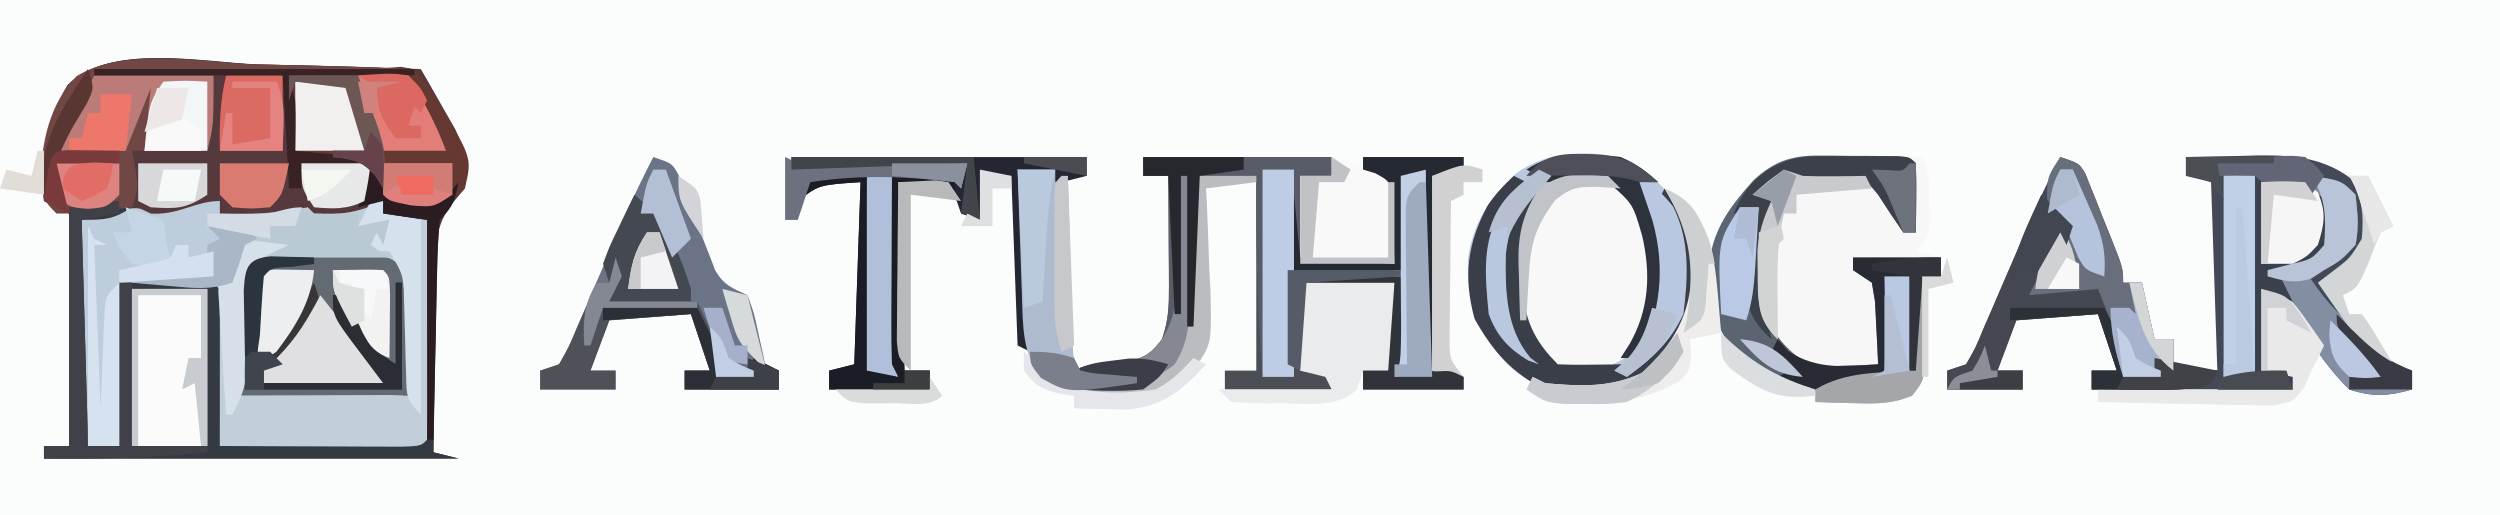 <?xml version="1.0" encoding="UTF-8"?>
<svg version="1.1" xmlns="http://www.w3.org/2000/svg" width="398" height="82">
<path d="M0 0 C131.34 0 262.68 0 398 0 C398 27.06 398 54.12 398 82 C266.66 82 135.32 82 0 82 C0 54.94 0 27.88 0 0 Z " fill="#FBFCFC" transform="translate(0,0)"/>
<path d="M0 0 C2.521 0.06 5.043 0.115 7.564 0.164 C13.733 0.296 19.897 0.497 26.062 0.75 C27.245 2.784 28.408 4.825 29.562 6.875 C30.537 8.58 30.537 8.58 31.531 10.32 C33.144 13.933 33.695 15.862 33.062 19.75 C32.415 20.522 31.768 21.293 31.101 22.089 C28.255 25.804 28.46 28.771 28.453 33.332 C28.437 34.146 28.42 34.96 28.403 35.799 C28.355 38.387 28.333 40.974 28.312 43.562 C28.284 45.322 28.254 47.082 28.223 48.842 C28.149 53.144 28.099 57.447 28.062 61.75 C29.383 62.08 30.703 62.41 32.062 62.75 C10.283 62.75 -11.498 62.75 -33.938 62.75 C-33.938 62.09 -33.938 61.43 -33.938 60.75 C-32.617 60.75 -31.297 60.75 -29.938 60.75 C-29.938 48.54 -29.938 36.33 -29.938 23.75 C-31.258 23.09 -32.578 22.43 -33.938 21.75 C-34.739 14.878 -33.785 9.261 -30.168 3.29 C-23.525 -3.444 -8.55 -0.353 0 0 Z " fill="#55393D" transform="translate(40.938,10.25)"/>
<path d="M0 0 C0 0.66 0 1.32 0 2 C4.832 2.095 9.258 2.037 14 1 C14.495 1.495 14.495 1.495 15 2 C19.216 2.287 22.18 1.798 26 0 C26 0.66 26 1.32 26 2 C28.31 2.33 30.62 2.66 33 3 C33.025 7.966 33.043 12.932 33.055 17.899 C33.06 19.589 33.067 21.28 33.075 22.971 C33.088 25.396 33.093 27.821 33.098 30.246 C33.103 31.007 33.108 31.767 33.113 32.55 C33.113 34.367 33.062 36.184 33 38 C32 39 32 39 28.949 39.114 C27.6 39.113 26.251 39.108 24.902 39.098 C23.839 39.096 23.839 39.096 22.754 39.093 C20.482 39.088 18.21 39.075 15.938 39.062 C14.4 39.057 12.863 39.053 11.326 39.049 C7.551 39.039 3.775 39.019 0 39 C-0.495 26.625 -0.495 26.625 -1 14 C-5.95 13.67 -10.9 13.34 -16 13 C-16 21.58 -16 30.16 -16 39 C-17.65 39 -19.3 39 -21 39 C-22 38 -22 38 -22.114 34.674 C-22.113 33.198 -22.108 31.722 -22.098 30.246 C-22.096 29.083 -22.096 29.083 -22.093 27.896 C-22.088 25.41 -22.075 22.924 -22.062 20.438 C-22.057 18.756 -22.053 17.074 -22.049 15.393 C-22.038 11.262 -22.021 7.131 -22 3 C-20.544 2.637 -19.085 2.285 -17.625 1.938 C-16.407 1.642 -16.407 1.642 -15.164 1.34 C-13 1 -13 1 -11 2 C-6.489 2.288 -3.965 0 0 0 Z " fill="#BECDDB" transform="translate(35,32)"/>
<path d="M0 0 C3 1 3 1 3.983 2.642 C4.261 3.337 4.538 4.031 4.824 4.746 C5.13 5.501 5.437 6.256 5.752 7.033 C6.215 8.223 6.215 8.223 6.688 9.438 C7.008 10.227 7.328 11.017 7.658 11.83 C10 17.687 10 17.687 10 20 C10.99 20 11.98 20 13 20 C13.66 22.97 14.32 25.94 15 29 C15.99 29 16.98 29 18 29 C18 30.65 18 32.3 18 34 C20.31 34 22.62 34 25 34 C24.67 24.1 24.34 14.2 24 4 C22.68 3.67 21.36 3.34 20 3 C20 2.01 20 1.02 20 0 C23.021 -0.081 26.041 -0.141 29.062 -0.188 C29.91 -0.213 30.758 -0.238 31.631 -0.264 C37.957 -0.337 43.12 0.306 47.938 4.812 C49.394 7.81 49.471 9.702 49 13 C46.907 16.175 45.173 17.885 42 20 C43.192 21.782 44.404 23.55 45.625 25.312 C46.298 26.299 46.971 27.285 47.664 28.301 C50.213 31.247 52.437 32.504 56 34 C56 34.99 56 35.98 56 37 C52.331 38.074 49.647 38.229 46 37 C41.998 33.128 39.084 28.215 36.192 23.49 C34.973 21.689 34.973 21.689 32 21 C32 25.29 32 29.58 32 34 C33.65 34.33 35.3 34.66 37 35 C37 35.66 37 36.32 37 37 C26.44 37 15.88 37 5 37 C5 36.01 5 35.02 5 34 C6.32 34 7.64 34 9 34 C8.01 31.03 7.02 28.06 6 25 C-0.435 25.495 -0.435 25.495 -7 26 C-7.99 28.64 -8.98 31.28 -10 34 C-8.68 34 -7.36 34 -6 34 C-6 34.99 -6 35.98 -6 37 C-9.96 37 -13.92 37 -18 37 C-18 36.01 -18 35.02 -18 34 C-16.515 33.505 -16.515 33.505 -15 33 C-13.502 30.419 -13.502 30.419 -12.188 27.207 C-11.41 25.425 -11.41 25.425 -10.617 23.607 C-10.078 22.343 -9.539 21.078 -9 19.812 C-7.941 17.359 -6.876 14.908 -5.812 12.457 C-5.345 11.364 -4.877 10.27 -4.395 9.144 C-3.02 6.045 -1.54 3.02 0 0 Z " fill="#434956" transform="translate(328,25)"/>
<path d="M0 0 C5.704 2.75 9.521 7.194 12 13 C12.984 19.731 12.03 25.471 8 31 C3.695 35.415 0.384 37.168 -5.75 37.312 C-11.031 37.262 -14.006 36.694 -18 33 C-22.755 27.849 -24.512 23.286 -24.305 16.336 C-23.549 10.543 -20.824 6.347 -16.5 2.5 C-11.353 -1.028 -6.012 -0.991 0 0 Z " fill="#F8F8F8" transform="translate(258,25)"/>
<path d="M0 0 C1.402 0.01 1.402 0.01 2.832 0.02 C4.284 0.045 4.284 0.045 5.766 0.07 C6.749 0.079 7.733 0.088 8.746 0.098 C11.17 0.121 13.592 0.154 16.016 0.195 C17.317 2.797 17.184 4.792 17.203 7.695 C17.217 8.675 17.231 9.655 17.246 10.664 C17.016 13.195 17.016 13.195 15.016 15.195 C16.336 15.525 17.656 15.855 19.016 16.195 C19.016 17.185 19.016 18.175 19.016 19.195 C18.026 19.525 17.036 19.855 16.016 20.195 C15.686 24.815 15.356 29.435 15.016 34.195 C14.686 34.195 14.356 34.195 14.016 34.195 C14.016 29.245 14.016 24.295 14.016 19.195 C12.696 19.195 11.376 19.195 10.016 19.195 C10.039 20.255 10.062 21.315 10.086 22.406 C10.105 23.794 10.123 25.182 10.141 26.57 C10.157 27.269 10.174 27.968 10.191 28.688 C10.209 30.524 10.119 32.361 10.016 34.195 C9.356 34.855 8.696 35.515 8.016 36.195 C8.016 36.525 8.016 36.855 8.016 37.195 C-5.505 38.123 -5.505 38.123 -11.398 33.672 C-15.935 29.448 -17.622 25.486 -18.008 19.422 C-17.936 12.642 -15.173 8.757 -10.836 3.895 C-7.406 0.747 -4.618 -0.056 0 0 Z " fill="#F7F7F7" transform="translate(289.984,24.805)"/>
<path d="M0 0 C2.473 0.06 4.946 0.115 7.42 0.164 C13.47 0.296 19.516 0.497 25.562 0.75 C25.562 1.08 25.562 1.41 25.562 1.75 C18.962 1.75 12.363 1.75 5.562 1.75 C6.058 3.73 6.058 3.73 6.562 5.75 C6.685 8.425 6.607 11.07 6.562 13.75 C12.008 14.245 12.008 14.245 17.562 14.75 C17.562 15.08 17.562 15.41 17.562 15.75 C14.262 15.75 10.963 15.75 7.562 15.75 C7.562 17.07 7.562 18.39 7.562 19.75 C6.902 19.75 6.242 19.75 5.562 19.75 C5.067 10.84 5.067 10.84 4.562 1.75 C-5.338 1.75 -15.238 1.75 -25.438 1.75 C-26.098 3.73 -26.758 5.71 -27.438 7.75 C-28.394 9.442 -29.382 11.118 -30.438 12.75 C-27.137 13.08 -23.837 13.41 -20.438 13.75 C-20.108 12.43 -19.777 11.11 -19.438 9.75 C-18.508 7.382 -17.467 5.078 -16.438 2.75 C-15.021 7.001 -16.244 9.469 -17.438 13.75 C-18.098 13.75 -18.758 13.75 -19.438 13.75 C-19.252 14.678 -19.066 15.606 -18.875 16.562 C-18.438 19.75 -18.438 19.75 -19.438 22.75 C-22.422 24.705 -23.702 24.75 -27.438 24.75 C-27.108 36.3 -26.777 47.85 -26.438 59.75 C-24.788 60.08 -23.137 60.41 -21.438 60.75 C-21.438 52.17 -21.438 43.59 -21.438 34.75 C-17.756 34.719 -17.756 34.719 -14 34.688 C-13.226 34.678 -12.452 34.669 -11.655 34.66 C-9.915 34.653 -8.176 34.7 -6.438 34.75 C-5.438 35.75 -5.438 35.75 -5.324 38.158 C-5.329 39.201 -5.334 40.243 -5.34 41.316 C-5.342 42.329 -5.345 43.342 -5.347 44.385 C-5.357 45.681 -5.366 46.977 -5.375 48.312 C-5.396 52.417 -5.416 56.521 -5.438 60.75 C5.122 60.42 15.682 60.09 26.562 59.75 C26.892 48.2 27.223 36.65 27.562 24.75 C25.253 24.42 22.942 24.09 20.562 23.75 C20.562 23.09 20.562 22.43 20.562 21.75 C19.242 22.08 17.922 22.41 16.562 22.75 C17.223 20.77 17.883 18.79 18.562 16.75 C19.243 17.596 19.924 18.441 20.625 19.312 C23.399 22.153 23.399 22.153 27.25 21.688 C30.61 21.027 30.61 21.027 32.562 18.75 C31.989 21.617 31.701 22.611 29.562 24.75 C29.317 27.542 29.189 30.242 29.148 33.039 C29.129 33.857 29.11 34.676 29.09 35.519 C29.03 38.138 28.984 40.756 28.938 43.375 C28.899 45.148 28.86 46.922 28.82 48.695 C28.724 53.047 28.64 57.398 28.562 61.75 C29.883 62.08 31.203 62.41 32.562 62.75 C10.783 62.75 -10.998 62.75 -33.438 62.75 C-33.438 62.09 -33.438 61.43 -33.438 60.75 C-32.117 60.75 -30.797 60.75 -29.438 60.75 C-29.438 48.54 -29.438 36.33 -29.438 23.75 C-30.758 23.09 -32.078 22.43 -33.438 21.75 C-34.241 14.861 -33.262 9.274 -29.636 3.29 C-23.097 -3.386 -8.44 -0.355 0 0 Z " fill="#353A42" transform="translate(40.438,10.25)"/>
<path d="M0 0 C9.9 0 19.8 0 30 0 C30 0.99 30 1.98 30 3 C28.35 3 26.7 3 25 3 C25 7.62 25 12.24 25 17 C29.95 17 34.9 17 40 17 C39.917 14.896 39.835 12.793 39.75 10.625 C39.704 9.442 39.657 8.258 39.609 7.039 C39.344 3.887 39.344 3.887 36.953 2.586 C36.309 2.393 35.664 2.199 35 2 C35 1.34 35 0.68 35 0 C40.28 0 45.56 0 51 0 C51 0.66 51 1.32 51 2 C49.35 2.33 47.7 2.66 46 3 C46 13.23 46 23.46 46 34 C47.65 34.33 49.3 34.66 51 35 C51 35.66 51 36.32 51 37 C45.72 37 40.44 37 35 37 C35 36.01 35 35.02 35 34 C36.32 34 37.64 34 39 34 C39.33 29.38 39.66 24.76 40 20 C35.05 20 30.1 20 25 20 C25 24.62 25 29.24 25 34 C26.65 34.33 28.3 34.66 30 35 C30 35.66 30 36.32 30 37 C24.39 37 18.78 37 13 37 C13 36.01 13 35.02 13 34 C14.65 34 16.3 34 18 34 C18 23.77 18 13.54 18 3 C15.03 3 12.06 3 9 3 C8.991 3.756 8.981 4.512 8.972 5.292 C8.918 8.737 8.834 12.18 8.75 15.625 C8.729 17.41 8.729 17.41 8.707 19.23 C8.394 30.435 8.394 30.435 4 35 C0.839 37.285 -1.919 37.216 -5.75 37.125 C-7.227 37.098 -7.227 37.098 -8.734 37.07 C-9.482 37.047 -10.23 37.024 -11 37 C-11 36.01 -11 35.02 -11 34 C-8.155 32.577 -5.339 32.674 -2.191 32.477 C0.457 31.901 1.355 31.123 3 29 C4.02 25.941 4.115 23.876 4.098 20.676 C4.093 19.134 4.093 19.134 4.088 17.561 C4.08 16.489 4.071 15.417 4.062 14.312 C4.058 13.229 4.053 12.146 4.049 11.029 C4.037 8.353 4.021 5.676 4 3 C2.68 3 1.36 3 0 3 C0 2.01 0 1.02 0 0 Z " fill="#4B4E54" transform="translate(182,25)"/>
<path d="M0 0 C0.971 0.003 1.943 0.006 2.943 0.01 C3.911 -0.006 4.878 -0.022 5.875 -0.039 C6.804 -0.04 7.733 -0.04 8.689 -0.041 C9.541 -0.044 10.392 -0.047 11.269 -0.05 C13.506 0.322 13.506 0.322 15.289 1.567 C16.834 3.795 16.853 5.076 16.799 7.771 C16.788 8.918 16.788 8.918 16.776 10.087 C16.749 11.051 16.721 12.016 16.693 13.01 C16.631 16.083 16.57 19.156 16.506 22.322 C7.596 22.322 -1.314 22.322 -10.494 22.322 C-10.37 19.064 -10.247 15.805 -10.119 12.447 C-10.085 11.421 -10.051 10.395 -10.016 9.338 C-9.981 8.531 -9.945 7.724 -9.908 6.893 C-9.877 6.065 -9.845 5.238 -9.813 4.385 C-8.977 -1.022 -4.327 0.033 0 0 Z " fill="#636A72" transform="translate(48.494,40.678)"/>
<path d="M0 0 C3 1 3 1 4.011 2.826 C4.452 3.993 4.452 3.993 4.902 5.184 C5.236 6.029 5.569 6.874 5.912 7.744 C6.594 9.535 7.274 11.327 7.951 13.119 C8.286 13.965 8.62 14.812 8.965 15.684 C9.26 16.463 9.555 17.242 9.859 18.045 C11.252 20.431 12.547 20.853 15 22 C16.047 24.82 16.047 24.82 16.75 28.125 C16.992 29.221 17.235 30.316 17.484 31.445 C17.655 32.288 17.825 33.131 18 34 C18.66 34 19.32 34 20 34 C20 34.99 20 35.98 20 37 C15.05 37 10.1 37 5 37 C5 36.01 5 35.02 5 34 C6.32 34 7.64 34 9 34 C8.01 31.03 7.02 28.06 6 25 C-0.435 25.495 -0.435 25.495 -7 26 C-7.99 28.64 -8.98 31.28 -10 34 C-8.68 34 -7.36 34 -6 34 C-6 34.99 -6 35.98 -6 37 C-9.96 37 -13.92 37 -18 37 C-18 36.01 -18 35.02 -18 34 C-16.515 33.505 -16.515 33.505 -15 33 C-13.502 30.419 -13.502 30.419 -12.188 27.207 C-11.41 25.425 -11.41 25.425 -10.617 23.607 C-10.078 22.343 -9.539 21.078 -9 19.812 C-7.941 17.359 -6.876 14.908 -5.812 12.457 C-5.345 11.364 -4.877 10.27 -4.395 9.144 C-3.02 6.045 -1.54 3.02 0 0 Z " fill="#6B7486" transform="translate(104,25)"/>
<path d="M0 0 C5.704 2.75 9.521 7.194 12 13 C12.984 19.731 12.03 25.471 8 31 C3.695 35.415 0.384 37.168 -5.75 37.312 C-11.031 37.262 -14.006 36.694 -18 33 C-22.755 27.849 -24.512 23.286 -24.305 16.336 C-23.549 10.543 -20.824 6.347 -16.5 2.5 C-11.353 -1.028 -6.012 -0.991 0 0 Z M-15 8 C-16.188 11.564 -16.242 14.555 -16.312 18.312 C-16.35 19.608 -16.387 20.904 -16.426 22.238 C-15.838 27.427 -13.629 30.371 -10 34 C-4.121 34.687 -4.121 34.687 0.875 31.875 C4.754 26.627 5.76 21.453 5 15 C4.081 10.868 3.015 7.24 0.312 3.938 C-6.409 1.213 -10.661 2.346 -15 8 Z " fill="#B9C7DF" transform="translate(258,25)"/>
<path d="M0 0 C0.84 0.002 1.68 0.004 2.545 0.006 C3.847 0.024 3.847 0.024 5.176 0.043 C6.495 0.044 6.495 0.044 7.842 0.045 C14.348 0.09 14.348 0.09 15.488 1.23 C15.561 3.083 15.572 4.939 15.551 6.793 C15.542 7.805 15.533 8.817 15.523 9.859 C15.512 10.642 15.5 11.424 15.488 12.23 C14.828 12.23 14.168 12.23 13.488 12.23 C12.116 10.257 10.784 8.255 9.488 6.23 C7.638 3.944 7.638 3.944 4.773 4.035 C3.71 4.058 2.646 4.082 1.551 4.105 C-0.041 4.133 -0.041 4.133 -1.664 4.16 C-2.604 4.183 -3.544 4.207 -4.512 4.23 C-5.502 4.23 -6.492 4.23 -7.512 4.23 C-8.172 4.89 -8.832 5.55 -9.512 6.23 C-8.852 6.56 -8.192 6.89 -7.512 7.23 C-7.751 8.284 -7.751 8.284 -7.996 9.359 C-9.105 15.532 -9.348 21.847 -7.262 27.793 C-5.456 30.308 -4.149 31.637 -1.512 33.23 C1.307 33.591 1.307 33.591 4.238 33.418 C5.223 33.391 6.208 33.364 7.223 33.336 C8.344 33.284 8.344 33.284 9.488 33.23 C9.401 31.105 9.293 28.98 9.176 26.855 C9.118 25.672 9.06 24.489 9 23.27 C8.831 22.267 8.662 21.264 8.488 20.23 C7.498 19.57 6.508 18.91 5.488 18.23 C5.488 17.57 5.488 16.91 5.488 16.23 C10.108 16.23 14.728 16.23 19.488 16.23 C19.488 17.22 19.488 18.21 19.488 19.23 C18.498 19.56 17.508 19.89 16.488 20.23 C16.158 24.85 15.828 29.47 15.488 34.23 C15.158 34.23 14.828 34.23 14.488 34.23 C14.488 29.28 14.488 24.33 14.488 19.23 C13.168 19.23 11.848 19.23 10.488 19.23 C10.511 20.29 10.535 21.35 10.559 22.441 C10.577 23.829 10.596 25.217 10.613 26.605 C10.63 27.304 10.647 28.003 10.664 28.723 C10.682 30.559 10.591 32.396 10.488 34.23 C9.828 34.89 9.168 35.55 8.488 36.23 C8.488 36.56 8.488 36.89 8.488 37.23 C-5.033 38.158 -5.033 38.158 -10.926 33.707 C-15.462 29.484 -17.15 25.521 -17.535 19.457 C-17.464 12.677 -14.7 8.792 -10.363 3.93 C-7.114 0.948 -4.385 -0.023 0 0 Z " fill="#5B6471" transform="translate(289.512,24.77)"/>
<path d="M0 0 C0.427 0.701 0.855 1.402 1.295 2.124 C1.753 2.833 2.21 3.542 2.682 4.272 C7.423 12.387 7.423 12.387 6.295 17.124 C3.406 19.837 1.691 20.117 -2.268 20.186 C-5.705 19.124 -5.705 19.124 -7.455 16.186 C-10.143 12.528 -11.129 12.504 -15.455 11.749 C-18.054 11.439 -18.054 11.439 -20.705 11.124 C-21.035 7.164 -21.365 3.204 -21.705 -0.876 C-18.435 -1.152 -15.166 -1.398 -11.893 -1.626 C-10.499 -1.748 -10.499 -1.748 -9.078 -1.873 C-7.739 -1.96 -7.739 -1.96 -6.373 -2.048 C-5.551 -2.111 -4.729 -2.174 -3.882 -2.239 C-1.705 -1.876 -1.705 -1.876 0 0 Z " fill="#653832" transform="translate(67.705,12.876)"/>
<path d="M0 0 C9.9 0 19.8 0 30 0 C30 0.99 30 1.98 30 3 C28.35 3 26.7 3 25 3 C25 7.29 25 11.58 25 16 C24.67 16 24.34 16 24 16 C24 22.27 24 28.54 24 35 C22.35 35 20.7 35 19 35 C18.204 24.313 17.872 13.716 18 3 C15.03 3 12.06 3 9 3 C8.991 3.756 8.981 4.512 8.972 5.292 C8.918 8.737 8.834 12.18 8.75 15.625 C8.729 17.41 8.729 17.41 8.707 19.23 C8.394 30.435 8.394 30.435 4 35 C0.839 37.285 -1.919 37.216 -5.75 37.125 C-7.227 37.098 -7.227 37.098 -8.734 37.07 C-9.482 37.047 -10.23 37.024 -11 37 C-11 36.01 -11 35.02 -11 34 C-8.155 32.577 -5.339 32.674 -2.191 32.477 C0.457 31.901 1.355 31.123 3 29 C4.02 25.941 4.115 23.876 4.098 20.676 C4.093 19.134 4.093 19.134 4.088 17.561 C4.08 16.489 4.071 15.417 4.062 14.312 C4.058 13.229 4.053 12.146 4.049 11.029 C4.037 8.353 4.021 5.676 4 3 C2.68 3 1.36 3 0 3 C0 2.01 0 1.02 0 0 Z " fill="#575C68" transform="translate(182,25)"/>
<path d="M0 0 C0.66 0 1.32 0 2 0 C2 4.62 2 9.24 2 14 C6.726 13.099 6.726 13.099 10.5 10.375 C11.263 6.751 10.608 3.645 10 0 C14.75 0.75 14.75 0.75 17 3 C17.34 6.007 17.573 8.101 17 11 C14.688 13.5 14.688 13.5 12 15 C11.01 15 10.02 15 9 15 C11.591 19.222 14.066 22.025 18 25 C18.866 25.887 19.733 26.774 20.625 27.688 C22.853 30.193 22.853 30.193 26 31 C26 31.99 26 32.98 26 34 C22.331 35.074 19.647 35.229 16 34 C11.998 30.128 9.084 25.215 6.192 20.49 C4.973 18.689 4.973 18.689 2 18 C2 22.29 2 26.58 2 31 C3.65 31.33 5.3 31.66 7 32 C7 32.66 7 33.32 7 34 C3.04 34 -0.92 34 -5 34 C-4.67 33.34 -4.34 32.68 -4 32 C-2.35 32 -0.7 32 1 32 C0.67 31.34 0.34 30.68 0 30 C-0.086 27.749 -0.107 25.495 -0.098 23.242 C-0.096 22.579 -0.095 21.916 -0.093 21.233 C-0.088 19.114 -0.075 16.994 -0.062 14.875 C-0.057 13.439 -0.053 12.003 -0.049 10.566 C-0.038 7.044 -0.021 3.522 0 0 Z " fill="#848EA2" transform="translate(358,28)"/>
<path d="M0 0 C0.33 0 0.66 0 1 0 C1.025 4.966 1.043 9.932 1.055 14.899 C1.06 16.589 1.067 18.28 1.075 19.971 C1.088 22.396 1.093 24.821 1.098 27.246 C1.103 28.007 1.108 28.767 1.113 29.55 C1.113 31.367 1.062 33.184 1 35 C0 36 0 36 -3.051 36.114 C-4.4 36.113 -5.749 36.108 -7.098 36.098 C-8.161 36.096 -8.161 36.096 -9.246 36.093 C-11.518 36.088 -13.79 36.075 -16.062 36.062 C-17.6 36.057 -19.137 36.053 -20.674 36.049 C-24.449 36.039 -28.225 36.019 -32 36 C-32 27.75 -32 19.5 -32 11 C-31.67 11 -31.34 11 -31 11 C-30.67 16.61 -30.34 22.22 -30 28 C-26.986 27.983 -26.986 27.983 -23.91 27.965 C-21.971 27.958 -20.031 27.951 -18.092 27.945 C-16.741 27.94 -15.39 27.933 -14.038 27.925 C-12.1 27.912 -10.161 27.907 -8.223 27.902 C-6.471 27.894 -6.471 27.894 -4.684 27.886 C-2 28 -2 28 -1 29 C-0.67 19.43 -0.34 9.86 0 0 Z " fill="#C2CFDB" transform="translate(67,35)"/>
<path d="M0 0 C3.96 0 7.92 0 12 0 C12 8.25 12 16.5 12 25 C8.04 25 4.08 25 0 25 C0 16.75 0 8.5 0 0 Z " fill="#FCFBFC" transform="translate(21,46)"/>
<path d="M0 0 C3 1 3 1 3.983 2.642 C4.399 3.684 4.399 3.684 4.824 4.746 C5.13 5.501 5.437 6.256 5.752 7.033 C6.061 7.827 6.369 8.62 6.688 9.438 C7.008 10.227 7.328 11.017 7.658 11.83 C10 17.687 10 17.687 10 20 C10.99 20 11.98 20 13 20 C13.66 22.97 14.32 25.94 15 29 C15.99 29 16.98 29 18 29 C18 30.65 18 32.3 18 34 C17.34 34 16.68 34 16 34 C16 34.33 16 34.66 16 35 C14.02 35 12.04 35 10 35 C9.01 31.37 8.02 27.74 7 24 C3.37 24 -0.26 24 -4 24 C-4 23.67 -4 23.34 -4 23 C-0.7 23 2.6 23 6 23 C4.966 21.741 4.966 21.741 2.715 21.902 C1.798 21.914 0.882 21.926 -0.062 21.938 C-0.982 21.947 -1.901 21.956 -2.848 21.965 C-3.558 21.976 -4.268 21.988 -5 22 C-4.335 17.611 -2.812 14.019 -1 10 C-0.34 10.33 0.32 10.66 1 11 C0.34 10.34 -0.32 9.68 -1 9 C-1.33 9 -1.66 9 -2 9 C-2.25 3.375 -2.25 3.375 0 0 Z " fill="#686E7B" transform="translate(328,25)"/>
<path d="M0 0 C15.51 0 31.02 0 47 0 C47 0.99 47 1.98 47 3 C45.68 3.33 44.36 3.66 43 4 C43 12.91 43 21.82 43 31 C41 29 41 29 40.773 26.386 C40.783 25.307 40.794 24.229 40.805 23.117 C40.811 21.951 40.818 20.784 40.824 19.582 C40.841 18.359 40.858 17.135 40.875 15.875 C40.884 14.644 40.893 13.413 40.902 12.145 C40.926 9.096 40.959 6.048 41 3 C38.525 2.505 38.525 2.505 36 2 C36.495 2.99 36.495 2.99 37 4 C37.154 6.031 37.25 8.066 37.316 10.102 C37.358 11.313 37.4 12.525 37.443 13.773 C37.483 15.044 37.522 16.315 37.562 17.625 C37.606 18.904 37.649 20.183 37.693 21.5 C37.8 24.667 37.902 27.833 38 31 C37.34 30.67 36.68 30.34 36 30 C35.67 21.09 35.34 12.18 35 3 C33.68 3 32.36 3 31 3 C30.67 5.31 30.34 7.62 30 10 C29.01 9.67 28.02 9.34 27 9 C26.66 8.01 26.66 8.01 26.312 7 C25.879 6.34 25.446 5.68 25 5 C22.36 4.67 19.72 4.34 17 4 C17.33 13.9 17.66 23.8 18 34 C19.32 34 20.64 34 22 34 C22 34.99 22 35.98 22 37 C16.72 37 11.44 37 6 37 C6 36.01 6 35.02 6 34 C7.98 33.505 7.98 33.505 10 33 C10.33 23.43 10.66 13.86 11 4 C4.386 4.431 4.386 4.431 1 7 C1.66 5.68 2.32 4.36 3 3 C5.97 3 8.94 3 12 3 C12 13.23 12 23.46 12 34 C13.65 34.33 15.3 34.66 17 35 C16.67 34.34 16.34 33.68 16 33 C15.914 30.749 15.893 28.495 15.902 26.242 C15.904 25.579 15.905 24.916 15.907 24.233 C15.912 22.114 15.925 19.994 15.938 17.875 C15.943 16.439 15.947 15.003 15.951 13.566 C15.962 10.044 15.979 6.522 16 3 C17.646 2.973 19.292 2.954 20.938 2.938 C21.854 2.926 22.771 2.914 23.715 2.902 C26 3 26 3 27 4 C27.33 3.01 27.66 2.02 28 1 C18.76 1.33 9.52 1.66 0 2 C0 1.34 0 0.68 0 0 Z " fill="#242732" transform="translate(126,25)"/>
<path d="M0 0 C2.473 0.06 4.946 0.115 7.42 0.164 C13.47 0.296 19.516 0.497 25.562 0.75 C25.562 1.08 25.562 1.41 25.562 1.75 C18.962 1.75 12.363 1.75 5.562 1.75 C6.058 3.73 6.058 3.73 6.562 5.75 C6.685 8.425 6.607 11.07 6.562 13.75 C12.008 14.245 12.008 14.245 17.562 14.75 C17.562 15.08 17.562 15.41 17.562 15.75 C14.262 15.75 10.963 15.75 7.562 15.75 C7.562 17.07 7.562 18.39 7.562 19.75 C6.902 19.75 6.242 19.75 5.562 19.75 C5.067 10.84 5.067 10.84 4.562 1.75 C-5.338 1.75 -15.238 1.75 -25.438 1.75 C-26.098 3.73 -26.758 5.71 -27.438 7.75 C-28.394 9.442 -29.382 11.118 -30.438 12.75 C-27.137 13.08 -23.837 13.41 -20.438 13.75 C-20.108 12.43 -19.777 11.11 -19.438 9.75 C-18.508 7.382 -17.467 5.078 -16.438 2.75 C-15.021 7.001 -16.244 9.469 -17.438 13.75 C-18.098 13.75 -18.758 13.75 -19.438 13.75 C-19.252 14.678 -19.066 15.606 -18.875 16.562 C-18.438 19.75 -18.438 19.75 -19.438 22.75 C-21.394 22.971 -23.353 23.177 -25.312 23.375 C-26.948 23.549 -26.948 23.549 -28.617 23.727 C-29.548 23.734 -30.479 23.742 -31.438 23.75 C-33.438 21.75 -33.438 21.75 -34 17.875 C-33.687 12.003 -32.495 6.227 -28.255 1.884 C-20.819 -2.755 -8.341 -0.351 0 0 Z " fill="#704744" transform="translate(40.438,10.25)"/>
<path d="M0 0 C4.95 0 9.9 0 15 0 C15.125 11.75 15.125 11.75 14 14 C12.68 14 11.36 14 10 14 C9.67 14.99 9.34 15.98 9 17 C5.96 20.04 0.915 19.184 -3.062 19.188 C-3.795 19.2 -4.528 19.212 -5.283 19.225 C-7.19 19.23 -9.097 19.122 -11 19 C-11.66 18.34 -12.32 17.68 -13 17 C-7.06 17 -1.12 17 5 17 C4.67 16.34 4.34 15.68 4 15 C2.68 14.67 1.36 14.34 0 14 C0 9.38 0 4.76 0 0 Z " fill="#EAEBEC" transform="translate(207,45)"/>
<path d="M0 0 C1.65 1.65 3.3 3.3 5 5 C4.67 5.99 4.34 6.98 4 8 C3.67 7.34 3.34 6.68 3 6 C1.35 9.3 -0.3 12.6 -2 16 C1.63 15.67 5.26 15.34 9 15 C9.66 16.65 10.32 18.3 11 20 C11.557 20.99 11.557 20.99 12.125 22 C13.194 24.443 13.147 26.362 13 29 C15.473 28.656 15.473 28.656 18 28 C18.33 27.34 18.66 26.68 19 26 C19.33 26.33 19.66 26.66 20 27 C21.347 27.231 22.704 27.412 24.062 27.562 C25.362 27.707 26.661 27.851 28 28 C27 30 27 30 25.422 30.621 C22.031 31.152 18.671 31.105 15.25 31.062 C14.553 31.058 13.855 31.053 13.137 31.049 C11.424 31.037 9.712 31.019 8 31 C8 30.01 8 29.02 8 28 C9.32 28 10.64 28 12 28 C11.01 25.03 10.02 22.06 9 19 C2.565 19.495 2.565 19.495 -4 20 C-4.99 22.64 -5.98 25.28 -7 28 C-5.68 28 -4.36 28 -3 28 C-3 28.99 -3 29.98 -3 31 C-6.96 31 -10.92 31 -15 31 C-15 30.01 -15 29.02 -15 28 C-14.01 27.67 -13.02 27.34 -12 27 C-10.453 24.32 -10.453 24.32 -9.082 20.996 C-8.82 20.398 -8.558 19.8 -8.288 19.184 C-7.453 17.273 -6.632 15.355 -5.812 13.438 C-5.249 12.141 -4.685 10.845 -4.119 9.549 C-2.735 6.371 -1.364 3.187 0 0 Z " fill="#454850" transform="translate(325,31)"/>
<path d="M0 0 C6.27 0 12.54 0 19 0 C19 8 19 8 18 12 C14.7 12 11.4 12 8 12 C8.33 8.7 8.66 5.4 9 2 C7.68 5.3 6.36 8.6 5 12 C1.37 12 -2.26 12 -6 12 C-4.02 8.04 -2.04 4.08 0 0 Z " fill="#BB7C79" transform="translate(15,12)"/>
<path d="M0 0 C1.48 0.476 2.959 0.956 4.438 1.438 C5.261 1.704 6.085 1.971 6.934 2.246 C9 3 9 3 10 4 C10.144 8.335 10.042 12.662 10 17 C5.05 17 0.1 17 -5 17 C-5 12.38 -5 7.76 -5 3 C-3.35 3 -1.7 3 0 3 C0 2.01 0 1.02 0 0 Z " fill="#F9F9F9" transform="translate(212,25)"/>
<path d="M0 0 C1.98 0 3.96 0 6 0 C6 0.66 6 1.32 6 2 C6.66 1.67 7.32 1.34 8 1 C8.025 1.868 8.05 2.736 8.076 3.63 C8.171 6.847 8.27 10.064 8.372 13.28 C8.416 14.673 8.457 16.066 8.497 17.459 C8.555 19.46 8.619 21.46 8.684 23.461 C8.72 24.665 8.757 25.87 8.795 27.111 C8.811 29.94 8.811 29.94 10 32 C12.126 32.467 12.126 32.467 14.562 32.625 C15.389 32.7 16.215 32.775 17.066 32.852 C17.704 32.901 18.343 32.95 19 33 C19 33.33 19 33.66 19 34 C8.159 35.591 8.159 35.591 3.812 33.375 C0.704 29.302 0.856 24.817 0.684 19.824 C0.642 18.667 0.6 17.51 0.557 16.318 C0.517 15.12 0.478 13.922 0.438 12.688 C0.394 11.47 0.351 10.252 0.307 8.998 C0.201 5.999 0.099 2.999 0 0 Z " fill="#AEBBCF" transform="translate(162,27)"/>
<path d="M0 0 C0.99 0.495 0.99 0.495 2 1 C4.032 1.085 6.067 1.107 8.102 1.098 C9.919 1.093 9.919 1.093 11.773 1.088 C13.044 1.08 14.315 1.071 15.625 1.062 C17.543 1.056 17.543 1.056 19.5 1.049 C22.667 1.037 25.833 1.021 29 1 C28.67 2.32 28.34 3.64 28 5 C27.67 4.67 27.34 4.34 27 4 C23.7 3.67 20.4 3.34 17 3 C17.33 13.56 17.66 24.12 18 35 C16.02 35 14.04 35 12 35 C12.33 24.44 12.66 13.88 13 3 C8.545 3.495 8.545 3.495 4 4 C3.34 5.98 2.68 7.96 2 10 C1.34 10 0.68 10 0 10 C0 6.7 0 3.4 0 0 Z " fill="#B1C0DA" transform="translate(125,25)"/>
<path d="M0 0 C0.66 0.33 1.32 0.66 2 1 C0.73 2.465 -0.539 3.93 -1.809 5.395 C-5.251 10.034 -4.527 16.531 -4 22 C-2.738 25.433 -0.899 27.451 2.25 29.375 C3.116 29.684 3.116 29.684 4 30 C3.546 29.649 3.092 29.299 2.625 28.938 C-1.267 24.297 -1.377 18.253 -1.262 12.441 C-0.869 8.775 0.217 6.224 2 3 C2.66 2.67 3.32 2.34 4 2 C3.678 2.835 3.355 3.671 3.023 4.531 C1.903 8.329 1.665 11.545 1.625 15.5 C1.597 16.768 1.568 18.037 1.539 19.344 C2.106 23.837 3.792 26.792 7 30 C8.624 30.073 10.25 30.084 11.875 30.062 C12.759 30.053 13.644 30.044 14.555 30.035 C15.362 30.024 16.169 30.012 17 30 C17.99 30 18.98 30 20 30 C24.619 24.941 26.158 22.453 26.25 15.688 C26.289 13.992 26.289 13.992 26.328 12.262 C25.97 8.706 24.905 6.957 23 4 C23.33 3.34 23.66 2.68 24 2 C27.942 7.04 29.785 11.079 29.418 17.543 C28.21 24.643 24.73 28.889 19 33 C14.816 35.092 9.556 34.429 5 34 C-0.255 31.466 -3.439 27.81 -6.25 22.75 C-8.066 16.09 -7.42 10.782 -4.168 4.727 C-2.944 2.917 -1.593 1.488 0 0 Z " fill="#393E48" transform="translate(241,28)"/>
<path d="M0 0 C0 0.66 0 1.32 0 2 C-1.98 2.33 -3.96 2.66 -6 3 C-5.67 14.55 -5.34 26.1 -5 38 C-3.35 38.33 -1.7 38.66 0 39 C0 30.42 0 21.84 0 13 C0.66 13 1.32 13 2 13 C2 21.58 2 30.16 2 39 C5.96 39 9.92 39 14 39 C14 39.33 14 39.66 14 40 C5.311 40.891 -3.269 41.116 -12 41 C-12 40.34 -12 39.68 -12 39 C-10.68 39 -9.36 39 -8 39 C-8 26.46 -8 13.92 -8 1 C-2 0 -2 0 0 0 Z " fill="#404148" transform="translate(19,32)"/>
<path d="M0 0 C0.33 0.99 0.66 1.98 1 3 C0.34 4.32 -0.32 5.64 -1 7 C3.62 7 8.24 7 13 7 C16.429 14.286 16.429 14.286 16 19 C18.473 18.656 18.473 18.656 21 18 C21.33 17.34 21.66 16.68 22 16 C23.32 16.66 24.64 17.32 26 18 C26 18.99 26 19.98 26 21 C21.05 21 16.1 21 11 21 C11 20.01 11 19.02 11 18 C12.32 18 13.64 18 15 18 C13.515 13.545 13.515 13.545 12 9 C5.565 9.495 5.565 9.495 -1 10 C-1.99 12.64 -2.98 15.28 -4 18 C-2.68 18 -1.36 18 0 18 C0 18.99 0 19.98 0 21 C-3.96 21 -7.92 21 -12 21 C-12 20.01 -12 19.02 -12 18 C-11.01 17.67 -10.02 17.34 -9 17 C-7.303 13.992 -7.303 13.992 -5.812 10.438 C-5.018 8.641 -5.018 8.641 -4.207 6.809 C-3.809 5.882 -3.41 4.955 -3 4 C-2.34 4 -1.68 4 -1 4 C-0.67 2.68 -0.34 1.36 0 0 Z " fill="#4F5159" transform="translate(98,41)"/>
<path d="M0 0 C4.397 1.099 4.8 1.555 7.25 5.062 C8.031 6.163 8.031 6.163 8.828 7.285 C9.215 7.851 9.602 8.417 10 9 C9.353 10.343 8.681 11.674 8 13 C7.626 13.863 7.253 14.725 6.868 15.614 C5 18 5 18 1.814 18.568 C0.531 18.541 -0.752 18.515 -2.074 18.488 C-2.758 18.481 -3.442 18.474 -4.146 18.467 C-6.328 18.439 -8.507 18.376 -10.688 18.312 C-12.167 18.287 -13.647 18.265 -15.127 18.244 C-18.752 18.189 -22.376 18.103 -26 18 C-26 17.34 -26 16.68 -26 16 C-15.77 16 -5.54 16 5 16 C4.67 15.34 4.34 14.68 4 14 C2.68 13.67 1.36 13.34 0 13 C0 8.71 0 4.42 0 0 Z " fill="#E9E9EA" transform="translate(360,46)"/>
<path d="M0 0 C1.218 0.035 1.218 0.035 2.461 0.07 C3.687 0.097 3.687 0.097 4.938 0.125 C5.877 0.16 5.877 0.16 6.836 0.195 C6.836 0.525 6.836 0.855 6.836 1.195 C5.134 1.412 5.134 1.412 3.398 1.633 C0.028 1.807 0.028 1.807 -1.164 3.195 C-1.237 5.382 -1.248 7.57 -1.227 9.758 C-1.218 10.955 -1.209 12.153 -1.199 13.387 C-1.188 14.314 -1.176 15.24 -1.164 16.195 C1.167 13.359 3.318 10.603 5.086 7.383 C5.952 5.805 5.952 5.805 6.836 4.195 C7.836 7.195 7.836 7.195 6.727 9.641 C6.185 10.525 5.644 11.409 5.086 12.32 C4.289 13.654 4.289 13.654 3.477 15.016 C1.836 17.195 1.836 17.195 -1.164 18.195 C-1.164 18.855 -1.164 19.515 -1.164 20.195 C5.106 20.195 11.376 20.195 17.836 20.195 C16.516 18.442 15.196 16.689 13.836 14.883 C9.836 9.57 9.836 9.57 9.836 6.195 C10.496 6.195 11.156 6.195 11.836 6.195 C12.199 7.009 12.199 7.009 12.57 7.84 C12.905 8.555 13.241 9.271 13.586 10.008 C14.073 11.069 14.073 11.069 14.57 12.152 C15.954 14.663 15.954 14.663 19.836 17.195 C19.836 12.905 19.836 8.615 19.836 4.195 C20.166 4.195 20.496 4.195 20.836 4.195 C20.836 9.805 20.836 15.415 20.836 21.195 C12.586 21.195 4.336 21.195 -4.164 21.195 C-4.205 18.102 -4.247 15.008 -4.289 11.82 C-4.307 10.847 -4.325 9.873 -4.344 8.87 C-4.349 8.103 -4.354 7.337 -4.359 6.547 C-4.37 5.761 -4.38 4.976 -4.391 4.167 C-4.047 1.183 -2.952 0.266 0 0 Z " fill="#393637" transform="translate(43.164,40.805)"/>
<path d="M0 0 C1.269 -0.002 1.269 -0.002 2.564 -0.004 C3.449 -0 4.334 0.004 5.246 0.008 C6.135 0.004 7.024 0 7.939 -0.004 C8.784 -0.003 9.629 -0.001 10.5 0 C11.667 0.002 11.667 0.002 12.858 0.003 C14.684 0.133 14.684 0.133 15.684 1.133 C15.756 2.986 15.767 4.841 15.746 6.695 C15.737 7.707 15.728 8.719 15.719 9.762 C15.707 10.544 15.696 11.327 15.684 12.133 C15.024 12.133 14.364 12.133 13.684 12.133 C12.311 10.16 10.979 8.157 9.684 6.133 C7.833 3.846 7.833 3.846 4.969 3.938 C3.905 3.961 2.842 3.984 1.746 4.008 C0.155 4.035 0.155 4.035 -1.469 4.062 C-2.408 4.086 -3.348 4.109 -4.316 4.133 C-5.306 4.133 -6.296 4.133 -7.316 4.133 C-7.976 4.793 -8.636 5.453 -9.316 6.133 C-8.656 6.463 -7.996 6.793 -7.316 7.133 C-7.479 7.834 -7.641 8.535 -7.809 9.258 C-8.342 12.276 -8.449 15.07 -8.441 18.133 C-8.444 19.143 -8.447 20.154 -8.449 21.195 C-8.325 23.95 -7.938 26.451 -7.316 29.133 C-10.445 26.277 -11.251 24.248 -11.504 19.945 C-11.296 15.708 -10.46 12.207 -9.316 8.133 C-10.636 8.463 -11.956 8.793 -13.316 9.133 C-10.982 3.191 -6.22 0.009 0 0 Z " fill="#3B4049" transform="translate(289.316,24.867)"/>
<path d="M0 0 C4.201 1.819 5.222 3.768 7 8 C7.962 11.23 8.283 14.397 8.562 17.75 C8.688 19.227 8.688 19.227 8.816 20.734 C8.877 21.482 8.938 22.23 9 23 C7.35 23.33 5.7 23.66 4 24 C4.124 25.145 4.124 25.145 4.25 26.312 C4 29 4 29 2.375 30.688 C-2.58 33.426 -7.056 34.276 -12.688 34.25 C-13.805 34.255 -14.923 34.26 -16.074 34.266 C-19 34 -19 34 -22 32 C-21.67 31.34 -21.34 30.68 -21 30 C-20.34 30.33 -19.68 30.66 -19 31 C-13.47 31.505 -8.59 31.738 -3.5 29.375 C1.429 24.693 4.11 20.117 4.312 13.312 C4.289 7.917 2.726 4.6 0 0 Z " fill="#EEEDEC" transform="translate(265,30)"/>
<path d="M0 0 C4.996 4.164 7.05 8.844 9 15 C9 15.66 9 16.32 9 17 C4.71 17 0.42 17 -4 17 C-4 16.01 -4 15.02 -4 14 C-4.33 13.01 -4.66 12.02 -5 11 C-4.004 8.301 -4.004 8.301 -2.562 5.312 C-2.089 4.319 -1.616 3.325 -1.129 2.301 C-0.756 1.542 -0.384 0.782 0 0 Z " fill="#444850" transform="translate(101,31)"/>
<path d="M0 0 C1.65 0 3.3 0 5 0 C5.33 10.89 5.66 21.78 6 33 C4.02 33 2.04 33 0 33 C0 22.11 0 11.22 0 0 Z " fill="#C2D0E6" transform="translate(222,27)"/>
<path d="M0 0 C1.98 0 3.96 0 6 0 C7.573 3.146 7.267 6.486 7.312 9.938 C7.342 10.666 7.371 11.395 7.4 12.146 C7.439 15.355 7.451 17.438 5.402 19.992 C2.223 21.326 -0.313 21.291 -3.75 21.188 C-4.92 21.16 -6.091 21.133 -7.297 21.105 C-8.189 21.071 -9.081 21.036 -10 21 C-10 20.34 -10 19.68 -10 19 C-8.543 18.496 -7.084 17.997 -5.625 17.5 C-4.813 17.222 -4.001 16.943 -3.164 16.656 C-1 16 -1 16 1 16 C0.67 10.72 0.34 5.44 0 0 Z " fill="#B9C9E3" transform="translate(299,43)"/>
<path d="M0 0 C2.97 0 5.94 0 9 0 C9 10.23 9 20.46 9 31 C10.65 31.33 12.3 31.66 14 32 C13.67 31.34 13.34 30.68 13 30 C12.914 27.749 12.893 25.495 12.902 23.242 C12.904 22.579 12.905 21.916 12.907 21.233 C12.912 19.114 12.925 16.994 12.938 14.875 C12.943 13.439 12.947 12.003 12.951 10.566 C12.962 7.044 12.979 3.522 13 0 C16.3 0 19.6 0 23 0 C23 0.99 23 1.98 23 3 C22.67 2.67 22.34 2.34 22 2 C19.36 1.67 16.72 1.34 14 1 C14.33 10.9 14.66 20.8 15 31 C16.32 31 17.64 31 19 31 C19 31.99 19 32.98 19 34 C13.72 34 8.44 34 3 34 C3 33.01 3 32.02 3 31 C4.32 30.67 5.64 30.34 7 30 C7.33 20.43 7.66 10.86 8 1 C1.386 1.431 1.386 1.431 -2 4 C-1.34 2.68 -0.68 1.36 0 0 Z " fill="#1A1D25" transform="translate(129,28)"/>
<path d="M0 0 C0.536 0.681 1.073 1.361 1.625 2.062 C3.948 4.936 6.364 7.698 8.828 10.449 C10 12 10 12 10 14 C3.73 14 -2.54 14 -9 14 C-9 13.34 -9 12.68 -9 12 C-8.258 11.278 -7.515 10.556 -6.75 9.812 C-3.699 6.692 -2.031 3.835 0 0 Z " fill="#E0E0E2" transform="translate(51,47)"/>
<path d="M0 0 C0.66 0 1.32 0 2 0 C2 4.62 2 9.24 2 14 C6.804 13.125 6.804 13.125 10.438 10.188 C11.074 7.711 11.142 5.547 11 3 C11.66 3.33 12.32 3.66 13 4 C13.312 7.25 13.312 7.25 13 11 C10.404 13.666 8.523 14.826 5 16 C5.66 17.32 6.32 18.64 7 20 C4.525 19.01 4.525 19.01 2 18 C2 22.29 2 26.58 2 31 C3.65 31.33 5.3 31.66 7 32 C7 32.66 7 33.32 7 34 C3.04 34 -0.92 34 -5 34 C-4.67 33.34 -4.34 32.68 -4 32 C-2.35 32 -0.7 32 1 32 C0.67 31.34 0.34 30.68 0 30 C-0.086 27.749 -0.107 25.495 -0.098 23.242 C-0.096 22.579 -0.095 21.916 -0.093 21.233 C-0.088 19.114 -0.075 16.994 -0.062 14.875 C-0.057 13.439 -0.053 12.003 -0.049 10.566 C-0.038 7.044 -0.021 3.522 0 0 Z " fill="#3A414C" transform="translate(358,28)"/>
<path d="M0 0 C0.66 0 1.32 0 2 0 C2 0.66 2 1.32 2 2 C4.97 2.495 4.97 2.495 8 3 C8 13.23 8 23.46 8 34 C5.575 31.575 5.734 30.895 5.656 27.57 C5.627 26.692 5.597 25.815 5.566 24.91 C5.544 23.991 5.523 23.072 5.5 22.125 C5.456 20.315 5.405 18.505 5.344 16.695 C5.316 15.489 5.316 15.489 5.287 14.258 C5.076 11.6 5.076 11.6 3 8 C-1.95 8 -6.9 8 -12 8 C-12 7.67 -12 7.34 -12 7 C-11.313 6.939 -10.626 6.879 -9.918 6.816 C-9.017 6.733 -8.116 6.649 -7.188 6.562 C-5.848 6.441 -5.848 6.441 -4.48 6.316 C-1.873 6.065 -1.873 6.065 1 5 C1.33 5.33 1.66 5.66 2 6 C2.33 5.01 2.66 4.02 3 3 C1.35 3.33 -0.3 3.66 -2 4 C-1.34 2.68 -0.68 1.36 0 0 Z " fill="#D5E1ED" transform="translate(59,32)"/>
<path d="M0 0 C5.28 0 10.56 0 16 0 C16 0.66 16 1.32 16 2 C14.35 2.33 12.7 2.66 11 3 C11 13.23 11 23.46 11 34 C10.67 34 10.34 34 10 34 C10 23.44 10 12.88 10 2 C8.68 2.33 7.36 2.66 6 3 C6 7.95 6 12.9 6 18 C0.06 18 -5.88 18 -12 18 C-12 14.04 -12 10.08 -12 6 C-11.67 6 -11.34 6 -11 6 C-10.67 9.3 -10.34 12.6 -10 16 C-5.05 16.33 -0.1 16.66 5 17 C4.876 13.844 4.876 13.844 4.75 10.625 C4.704 9.442 4.657 8.258 4.609 7.039 C4.344 3.887 4.344 3.887 1.953 2.586 C1.309 2.393 0.664 2.199 0 2 C0 1.34 0 0.68 0 0 Z " fill="#252932" transform="translate(217,25)"/>
<path d="M0 0 C2.97 0 5.94 0 9 0 C9 3.96 9 7.92 9 12 C5.7 12 2.4 12 -1 12 C-1.082 7.839 -0.982 4.053 0 0 Z " fill="#DB6A63" transform="translate(36,12)"/>
<path d="M0 0 C2.64 0 5.28 0 8 0 C10.317 3.938 12.434 7.692 14 12 C10.7 12 7.4 12 4 12 C0 4.5 0 4.5 0 0 Z " fill="#E37D78" transform="translate(57,12)"/>
<path d="M0 0 C3.572 0.893 4.948 1.937 7.312 4.812 C10.066 10.162 9.744 16.168 9 22 C6.852 26.534 4.041 29.082 0 32 C-0.66 31.67 -1.32 31.34 -2 31 C-1.381 30.464 -0.762 29.927 -0.125 29.375 C4.056 24.702 4.375 19.643 4.266 13.605 C3.773 8.778 2.162 4.324 0 0 Z " fill="#BAC7E1" transform="translate(259,28)"/>
<path d="M0 0 C4.62 0 9.24 0 14 0 C14 0.99 14 1.98 14 3 C13.01 3.33 12.02 3.66 11 4 C10.67 8.62 10.34 13.24 10 18 C9.67 18 9.34 18 9 18 C9 13.05 9 8.1 9 3 C7.68 3 6.36 3 5 3 C5.023 4.06 5.046 5.119 5.07 6.211 C5.089 7.599 5.107 8.987 5.125 10.375 C5.142 11.074 5.159 11.772 5.176 12.492 C5.193 14.329 5.103 16.166 5 18 C4.34 18.66 3.68 19.32 3 20 C3 20.33 3 20.66 3 21 C0.875 21.054 -1.25 21.093 -3.375 21.125 C-4.558 21.148 -5.742 21.171 -6.961 21.195 C-10 21 -10 21 -12 19 C-11.34 18.67 -10.68 18.34 -10 18 C-10.99 17.01 -11.98 16.02 -13 15 C-12.67 14.34 -12.34 13.68 -12 13 C-11.103 13.99 -11.103 13.99 -10.188 15 C-5.558 17.905 -1.327 17.336 4 17 C3.913 14.874 3.805 12.749 3.688 10.625 C3.629 9.442 3.571 8.258 3.512 7.039 C3.343 6.036 3.174 5.033 3 4 C2.01 3.34 1.02 2.68 0 2 C0 1.34 0 0.68 0 0 Z " fill="#292B34" transform="translate(295,41)"/>
<path d="M0 0 C6.405 -0.483 6.405 -0.483 9 1.625 C10.368 4.875 10.065 6.664 9 10 C7.25 11.875 7.25 11.875 5 13 C3.35 13 1.7 13 0 13 C0 8.71 0 4.42 0 0 Z " fill="#F6F6F6" transform="translate(360,29)"/>
<path d="M0 0 C2.64 0 5.28 0 8 0 C8.506 1.268 9.005 2.54 9.5 3.812 C9.778 4.52 10.057 5.228 10.344 5.957 C11 8 11 8 11 11 C7.37 11 3.74 11 0 11 C0 7.37 0 3.74 0 0 Z " fill="#F1F0EE" transform="translate(47,13)"/>
<path d="M0 0 C1.65 0 3.3 0 5 0 C5 10.89 5 21.78 5 33 C3.35 33 1.7 33 0 33 C0 22.11 0 11.22 0 0 Z " fill="#C0D0E7" transform="translate(354,27)"/>
<path d="M0 0 C1.65 0 3.3 0 5 0 C5 10.89 5 21.78 5 33 C3.35 33 1.7 33 0 33 C0 22.11 0 11.22 0 0 Z " fill="#BECDE5" transform="translate(201,27)"/>
<path d="M0 0 C3.625 -0.188 3.625 -0.188 7 0 C7 3.63 7 7.26 7 11 C3.7 11 0.4 11 -3 11 C-2.25 3.375 -2.25 3.375 0 0 Z " fill="#F3F6F6" transform="translate(26,13)"/>
<path d="M0 0 C0.99 0.33 1.98 0.66 3 1 C4.728 1.068 6.458 1.085 8.188 1.062 C9.089 1.053 9.99 1.044 10.918 1.035 C11.949 1.018 11.949 1.018 13 1 C13.33 1.66 13.66 2.32 14 3 C8.06 3.495 8.06 3.495 2 4 C2 4.99 2 5.98 2 7 C1.34 7 0.68 7 0 7 C-1.056 11.283 -1.117 15.43 -1.062 19.812 C-1.058 20.505 -1.053 21.198 -1.049 21.912 C-1.037 23.608 -1.019 25.304 -1 27 C-4.304 23.696 -4.16 20.593 -4.188 16.125 C-4.202 15.096 -4.216 14.068 -4.23 13.008 C-3.996 9.945 -3.292 7.768 -2 5 C-2.99 4.67 -3.98 4.34 -5 4 C-2.688 1.938 -2.688 1.938 0 0 Z " fill="#C9CACE" transform="translate(284,27)"/>
<path d="M0 0 C2.522 1.068 3.929 2.159 6 4 C5.01 4 4.02 4 3 4 C3.675 6.025 4.363 8.046 5.062 10.062 C7.247 17.906 6.26 24.666 3 32 C2.01 32 1.02 32 0 32 C0.474 31.258 0.949 30.515 1.438 29.75 C4.531 24.305 4.839 18.626 3.434 12.551 C1.96 7.438 1.96 7.438 -2 4 C-3.955 3.759 -3.955 3.759 -6 3.875 C-6.681 3.893 -7.361 3.911 -8.062 3.93 C-8.702 3.953 -9.341 3.976 -10 4 C-10.99 4 -11.98 4 -13 4 C-13 3.67 -13 3.34 -13 3 C-13.66 2.67 -14.32 2.34 -15 2 C-10.338 -1.108 -5.46 -0.619 0 0 Z " fill="#2E323D" transform="translate(258,25)"/>
<path d="M0 0 C0.33 0.66 0.66 1.32 1 2 C1.66 2.33 2.32 2.66 3 3 C2.34 3 1.68 3 1 3 C1.33 11.58 1.66 20.16 2 29 C2.249 23.167 2.249 23.167 2.478 17.333 C2.514 16.607 2.549 15.881 2.586 15.133 C2.633 14.017 2.633 14.017 2.681 12.879 C3 11 3 11 5 9 C5 17.58 5 26.16 5 35 C3.35 35 1.7 35 0 35 C0 23.45 0 11.9 0 0 Z " fill="#D7E2F0" transform="translate(14,36)"/>
<path d="M0 0 C0.99 0.33 1.98 0.66 3 1 C3.117 5.208 3.187 9.416 3.25 13.625 C3.3 15.41 3.3 15.41 3.352 17.23 C3.477 28.414 3.477 28.414 -1 33 C-4.161 35.285 -6.919 35.216 -10.75 35.125 C-12.227 35.098 -12.227 35.098 -13.734 35.07 C-14.482 35.047 -15.23 35.024 -16 35 C-16 34.01 -16 33.02 -16 32 C-13.155 30.577 -10.339 30.674 -7.191 30.477 C-4.513 29.894 -3.676 29.14 -2 27 C-0.035 23.758 0.237 21.345 0.195 17.578 C0.189 16.553 0.182 15.529 0.176 14.473 C0.159 13.409 0.142 12.346 0.125 11.25 C0.116 10.171 0.107 9.092 0.098 7.98 C0.074 5.32 0.041 2.66 0 0 Z " fill="#858791" transform="translate(187,27)"/>
<path d="M0 0 C2.97 0 5.94 0 9 0 C9 0.33 9 0.66 9 1 C6.36 1.33 3.72 1.66 1 2 C1.042 2.751 1.084 3.502 1.127 4.276 C1.294 7.704 1.398 11.132 1.5 14.562 C1.601 16.335 1.601 16.335 1.703 18.143 C1.894 26.671 1.894 26.671 -0.605 30.386 C-3.671 33.266 -6.058 34.798 -10.188 35.684 C-11.116 35.602 -12.044 35.521 -13 35.438 C-13.949 35.374 -14.898 35.311 -15.875 35.246 C-16.576 35.165 -17.277 35.084 -18 35 C-18 34.67 -18 34.34 -18 34 C-17.112 33.944 -17.112 33.944 -16.207 33.887 C-11.46 33.492 -7.81 33.117 -4 30 C-1.985 26.797 -1.718 24.177 -1.621 20.43 C-1.587 19.369 -1.553 18.308 -1.518 17.215 C-1.491 16.113 -1.465 15.011 -1.438 13.875 C-1.378 11.685 -1.314 9.495 -1.246 7.305 C-1.222 6.335 -1.198 5.366 -1.174 4.367 C-1 2 -1 2 0 0 Z " fill="#BABDC0" transform="translate(191,28)"/>
<path d="M0 0 C0.66 0.33 1.32 0.66 2 1 C4.333 1.04 6.667 1.043 9 1 C9 1.66 9 2.32 9 3 C10.65 2.67 12.3 2.34 14 2 C13.67 3.32 13.34 4.64 13 6 C12.67 5.34 12.34 4.68 12 4 C11.67 4.66 11.34 5.32 11 6 C11.99 6.66 12.98 7.32 14 8 C7.4 8 0.8 8 -6 8 C-6.33 7.01 -6.66 6.02 -7 5 C-6.34 5 -5.68 5 -5 5 C-5 4.34 -5 3.68 -5 3 C-4.361 2.876 -3.721 2.752 -3.062 2.625 C-2.042 2.316 -2.042 2.316 -1 2 C-0.67 1.34 -0.34 0.68 0 0 Z " fill="#BACAD5" transform="translate(48,33)"/>
<path d="M0 0 C16.83 0 33.66 0 51 0 C51 0.33 51 0.66 51 1 C44.4 1 37.8 1 31 1 C31.33 2.32 31.66 3.64 32 5 C32.122 7.675 32.045 10.32 32 13 C37.445 13.495 37.445 13.495 43 14 C43 14.33 43 14.66 43 15 C39.7 15 36.4 15 33 15 C33 16.32 33 17.64 33 19 C32.34 19 31.68 19 31 19 C30.67 13.06 30.34 7.12 30 1 C20.1 1 10.2 1 0 1 C0 0.67 0 0.34 0 0 Z " fill="#382224" transform="translate(15,11)"/>
<path d="M0 0 C5.28 0 10.56 0 16 0 C16 0.66 16 1.32 16 2 C13.69 2.33 11.38 2.66 9 3 C8.67 10.92 8.34 18.84 8 27 C7.67 27 7.34 27 7 27 C7 19.08 7 11.16 7 3 C6.67 3 6.34 3 6 3 C6 10.26 6 17.52 6 25 C5.67 25 5.34 25 5 25 C4.67 17.74 4.34 10.48 4 3 C2.68 3 1.36 3 0 3 C0 2.01 0 1.02 0 0 Z " fill="#26282E" transform="translate(182,25)"/>
<path d="M0 0 C2.051 0.033 4.102 0.065 6.152 0.098 C5.679 5.148 3.178 9.137 0.152 13.098 C-0.838 13.758 -1.828 14.418 -2.848 15.098 C-2.875 12.785 -2.894 10.473 -2.91 8.16 C-2.922 6.872 -2.933 5.585 -2.945 4.258 C-2.818 0.149 -2.818 0.149 0 0 Z " fill="#ECEEF0" transform="translate(43.848,42.902)"/>
<path d="M0 0 C0 0.66 0 1.32 0 2 C-0.99 2 -1.98 2 -3 2 C-3 2.66 -3 3.32 -3 4 C-3.99 4.495 -3.99 4.495 -5 5 C-5.058 9.104 -5.094 13.208 -5.125 17.312 C-5.142 18.48 -5.159 19.647 -5.176 20.85 C-5.182 21.968 -5.189 23.086 -5.195 24.238 C-5.206 25.27 -5.216 26.302 -5.227 27.365 C-5.193 30.232 -5.193 30.232 -3 33 C-4.65 32.67 -6.3 32.34 -8 32 C-8 21.77 -8 11.54 -8 1 C-3 -1 -3 -1 0 0 Z " fill="#D1D1D2" transform="translate(236,27)"/>
<path d="M0 0 C6.152 -0.098 6.152 -0.098 8 0 C9 1 9 1 9.098 3.941 C9.086 5.136 9.074 6.331 9.062 7.562 C9.053 8.76 9.044 9.958 9.035 11.191 C9.024 12.118 9.012 13.045 9 14 C5.376 12.568 4.064 10.973 2.25 7.562 C1.822 6.78 1.394 5.998 0.953 5.191 C0 3 0 3 0 0 Z " fill="#F2F2F3" transform="translate(53,43)"/>
<path d="M0 0 C0.99 0 1.98 0 3 0 C4.32 2.64 5.64 5.28 7 8 C6.01 8.495 6.01 8.495 5 9 C4.288 10.648 3.626 12.318 3 14 C1.286 17.857 1.286 17.857 -1 19 C-0.67 19.99 -0.34 20.98 0 22 C0.66 22 1.32 22 2 22 C3.289 23.75 3.289 23.75 4.625 26 C5.071 26.742 5.517 27.485 5.977 28.25 C6.483 29.116 6.483 29.116 7 30 C2.914 28.472 1.202 25.889 -1.25 22.375 C-1.956 21.372 -2.663 20.369 -3.391 19.336 C-4.187 18.18 -4.187 18.18 -5 17 C-3.824 16.103 -3.824 16.103 -2.625 15.188 C0.146 13.089 0.146 13.089 2 10 C2.337 6.04 2.094 3.403 0 0 Z " fill="#D3D6D7" transform="translate(374,28)"/>
<path d="M0 0 C4.95 0 9.9 0 15 0 C18.375 6.75 18.375 6.75 18 11 C20.473 10.656 20.473 10.656 23 10 C23.33 9.34 23.66 8.68 24 8 C24.33 8.33 24.66 8.66 25 9 C26.347 9.231 27.704 9.412 29.062 9.562 C30.362 9.707 31.661 9.851 33 10 C32 12 32 12 30.422 12.621 C27.031 13.152 23.671 13.105 20.25 13.062 C19.553 13.058 18.855 13.053 18.137 13.049 C16.424 13.037 14.712 13.019 13 13 C13 12.01 13 11.02 13 10 C14.32 10 15.64 10 17 10 C15.515 5.545 15.515 5.545 14 1 C9.38 1.33 4.76 1.66 0 2 C0 1.34 0 0.68 0 0 Z " fill="#2C3037" transform="translate(320,49)"/>
<path d="M0 0 C2.64 0.33 5.28 0.66 8 1 C7.381 1.289 6.763 1.577 6.125 1.875 C3.867 2.937 3.867 2.937 2 5 C1.743 7.958 1.579 10.85 1.5 13.812 C1.236 23.556 1.236 23.556 -1 28 C-1.33 28 -1.66 28 -2 28 C-2.255 24.397 -2.474 20.793 -2.688 17.188 C-2.76 16.163 -2.833 15.139 -2.908 14.084 C-2.963 13.101 -3.018 12.118 -3.074 11.105 C-3.132 10.199 -3.189 9.294 -3.249 8.36 C-2.945 5.478 -2.077 4.901 0 3 C0 2.01 0 1.02 0 0 Z " fill="#D6E0EA" transform="translate(38,38)"/>
<path d="M0 0 C0.66 0 1.32 0 2 0 C2.66 2.97 3.32 5.94 4 9 C4.99 9 5.98 9 7 9 C7 10.65 7 12.3 7 14 C6.34 14 5.68 14 5 14 C5 14.33 5 14.66 5 15 C3.02 15 1.04 15 -1 15 C-2.193 11.123 -3 8.084 -3 4 C-2.01 4 -1.02 4 0 4 C0.33 4.33 0.66 4.66 1 5 C0.67 3.35 0.34 1.7 0 0 Z " fill="#A7B2CC" transform="translate(339,45)"/>
<path d="M0 0 C1.279 -0.062 2.558 -0.124 3.875 -0.188 C4.954 -0.24 4.954 -0.24 6.055 -0.293 C6.697 -0.196 7.339 -0.1 8 0 C8.66 0.99 9.32 1.98 10 3 C7.36 2.67 4.72 2.34 2 2 C2 11.24 2 20.48 2 30 C0 28 0 28 -0.227 25.203 C-0.211 23.459 -0.211 23.459 -0.195 21.68 C-0.189 20.423 -0.182 19.166 -0.176 17.871 C-0.159 16.552 -0.142 15.234 -0.125 13.875 C-0.115 12.535 -0.106 11.195 -0.098 9.855 C-0.074 6.57 -0.041 3.285 0 0 Z " fill="#B8B9BA" transform="translate(143,29)"/>
<path d="M0 0 C0.681 0.846 1.361 1.691 2.062 2.562 C4.837 5.403 4.837 5.403 8.688 4.938 C12.048 4.277 12.048 4.277 14 2 C13.427 4.867 13.139 5.861 11 8 C10.755 10.648 10.627 13.199 10.586 15.852 C10.567 16.626 10.547 17.4 10.527 18.197 C10.467 20.673 10.421 23.149 10.375 25.625 C10.337 27.302 10.298 28.979 10.258 30.656 C10.162 34.771 10.078 38.885 10 43 C9.67 43 9.34 43 9 43 C9 31.45 9 19.9 9 8 C6.69 7.67 4.38 7.34 2 7 C2 6.34 2 5.68 2 5 C0.68 5.33 -0.64 5.66 -2 6 C-1.34 4.02 -0.68 2.04 0 0 Z " fill="#2B1C22" transform="translate(59,27)"/>
<path d="M0 0 C0.99 0.495 0.99 0.495 2 1 C4.032 1.085 6.067 1.107 8.102 1.098 C9.919 1.093 9.919 1.093 11.773 1.088 C13.044 1.08 14.315 1.071 15.625 1.062 C17.543 1.056 17.543 1.056 19.5 1.049 C22.667 1.037 25.833 1.021 29 1 C28.67 2.32 28.34 3.64 28 5 C27.67 4.67 27.34 4.34 27 4 C19.213 3.037 11.752 2.797 4 4 C3.34 5.98 2.68 7.96 2 10 C1.34 10 0.68 10 0 10 C0 6.7 0 3.4 0 0 Z " fill="#6C707F" transform="translate(125,25)"/>
<path d="M0 0 C0.99 0 1.98 0 3 0 C2.859 2.438 2.712 4.875 2.562 7.312 C2.504 8.348 2.504 8.348 2.443 9.404 C2.251 12.472 1.977 15.07 1 18 C-0.32 17.67 -1.64 17.34 -3 17 C-3.554 5.478 -3.554 5.478 0 0 Z " fill="#B9C9E6" transform="translate(277,33)"/>
<path d="M0 0 C3.96 0 7.92 0 12 0 C12 8.25 12 16.5 12 25 C11.67 25 11.34 25 11 25 C10.67 21.7 10.34 18.4 10 15 C9.01 15.495 9.01 15.495 8 16 C8.33 14.35 8.66 12.7 9 11 C9.66 11 10.32 11 11 11 C11 7.7 11 4.4 11 1 C7.7 1 4.4 1 1 1 C1 8.92 1 16.84 1 25 C0.67 25 0.34 25 0 25 C0 16.75 0 8.5 0 0 Z " fill="#C8CBCF" transform="translate(21,46)"/>
<path d="M0 0 C4.75 0.75 4.75 0.75 7 3 C7.339 6.005 7.569 8.103 7 11 C4.75 13.375 4.75 13.375 2 15 C1.34 15.433 0.68 15.866 0 16.312 C-2.626 17.215 -4.365 16.732 -7 16 C-7 15.67 -7 15.34 -7 15 C-5.886 14.711 -4.772 14.422 -3.625 14.125 C0.003 13.308 0.003 13.308 2 11 C2.314 6.76 2.326 3.635 0 0 Z " fill="#B9C4D9" transform="translate(368,28)"/>
<path d="M0 0 C4.95 0 9.9 0 15 0 C18.375 6.75 18.375 6.75 18 11 C20.473 10.656 20.473 10.656 23 10 C23.33 9.34 23.66 8.68 24 8 C25.32 8.66 26.64 9.32 28 10 C28 10.99 28 11.98 28 13 C23.05 13 18.1 13 13 13 C13 12.01 13 11.02 13 10 C14.32 10 15.64 10 17 10 C15.515 5.545 15.515 5.545 14 1 C9.38 1.33 4.76 1.66 0 2 C0 1.34 0 0.68 0 0 Z " fill="#2C2F36" transform="translate(96,49)"/>
<path d="M0 0 C4.95 0 9.9 0 15 0 C15.125 13.75 15.125 13.75 14 16 C14.626 15.916 15.253 15.832 15.898 15.746 C16.716 15.644 17.533 15.542 18.375 15.438 C19.187 15.333 19.999 15.229 20.836 15.121 C23 15 23 15 25 16 C25 16.66 25 17.32 25 18 C19.72 18 14.44 18 9 18 C9 17.01 9 16.02 9 15 C10.32 15 11.64 15 13 15 C13.33 10.38 13.66 5.76 14 1 C9.38 1 4.76 1 0 1 C0 0.67 0 0.34 0 0 Z " fill="#303339" transform="translate(208,44)"/>
<path d="M0 0 C3.63 0 7.26 0 11 0 C11 1.65 11 3.3 11 5 C7.543 7.304 6.051 7.259 2 7 C1.34 6.67 0.68 6.34 0 6 C0 4.02 0 2.04 0 0 Z " fill="#D8D8DA" transform="translate(22,26)"/>
<path d="M0 0 C1.98 0 3.96 0 6 0 C5.847 0.654 5.693 1.307 5.535 1.98 C4.866 5.755 4.646 9.489 4.438 13.312 C4.394 14.053 4.351 14.794 4.307 15.557 C4.201 17.371 4.1 19.185 4 21 C3.01 21.33 2.02 21.66 1 22 C0.67 14.74 0.34 7.48 0 0 Z " fill="#B9CADF" transform="translate(162,27)"/>
<path d="M0 0 C3.63 0 7.26 0 11 0 C11 1.65 11 3.3 11 5 C8 7 8 7 4.375 6.688 C1 6 1 6 0 5 C0 3.35 0 1.7 0 0 Z " fill="#DF807C" transform="translate(61,26)"/>
<path d="M0 0 C3.63 0 7.26 0 11 0 C10.625 2.938 10.625 2.938 10 6 C7.211 7.394 5.079 7.257 2 7 C0 4 0 4 0 0 Z " fill="#E7E8E8" transform="translate(48,26)"/>
<path d="M0 0 C3.63 0 7.26 0 11 0 C10 5 10 5 8 7 C5 7.25 5 7.25 2 7 C1.34 6.34 0.68 5.68 0 5 C0 3.35 0 1.7 0 0 Z " fill="#DA7B71" transform="translate(35,26)"/>
<path d="M0 0 C0.33 0 0.66 0 1 0 C1 5.61 1 11.22 1 17 C-6.26 17 -13.52 17 -21 17 C-21 16.67 -21 16.34 -21 16 C-14.73 16 -8.46 16 -2 16 C-3.32 14.247 -4.64 12.494 -6 10.688 C-10 5.375 -10 5.375 -10 2 C-9.34 2 -8.68 2 -8 2 C-7.636 2.814 -7.636 2.814 -7.266 3.645 C-6.93 4.36 -6.595 5.075 -6.25 5.812 C-5.925 6.52 -5.6 7.228 -5.266 7.957 C-3.882 10.468 -3.882 10.468 0 13 C0 8.71 0 4.42 0 0 Z " fill="#2A2D33" transform="translate(63,45)"/>
<path d="M0 0 C0.33 0 0.66 0 1 0 C1.33 10.23 1.66 20.46 2 31 C0.02 31 -1.96 31 -4 31 C-4 30.34 -4 29.68 -4 29 C-3.34 29 -2.68 29 -2 29 C-2.01 28.193 -2.021 27.385 -2.032 26.553 C-2.073 22.911 -2.099 19.268 -2.125 15.625 C-2.142 14.354 -2.159 13.083 -2.176 11.773 C-2.182 10.562 -2.189 9.35 -2.195 8.102 C-2.211 6.421 -2.211 6.421 -2.227 4.706 C-2 2 -2 2 0 0 Z " fill="#9EAAC0" transform="translate(226,29)"/>
<path d="M0 0 C0.33 0 0.66 0 1 0 C1.108 2.605 1.187 5.206 1.25 7.812 C1.3 8.919 1.3 8.919 1.352 10.049 C1.449 15.436 1.449 15.436 -0.594 18 C-3.774 19.322 -6.316 19.291 -9.75 19.188 C-10.92 19.16 -12.091 19.133 -13.297 19.105 C-14.189 19.071 -15.081 19.036 -16 19 C-16 18.34 -16 17.68 -16 17 C-11.033 14.035 -5.657 14.369 0 14 C0 9.38 0 4.76 0 0 Z " fill="#A4A6AA" transform="translate(305,45)"/>
<path d="M0 0 C0.99 0.66 1.98 1.32 3 2 C2.67 2.66 2.34 3.32 2 4 C0.68 4 -0.64 4 -2 4 C-2.33 7.96 -2.66 11.92 -3 16 C0.96 16 4.92 16 9 16 C9 12.04 9 8.08 9 4 C9.33 4 9.66 4 10 4 C10 8.29 10 12.58 10 17 C5.05 17 0.1 17 -5 17 C-5 12.38 -5 7.76 -5 3 C-3.35 3 -1.7 3 0 3 C0 2.01 0 1.02 0 0 Z " fill="#C0C2C5" transform="translate(212,25)"/>
<path d="M0 0 C3.3 0 6.6 0 10 0 C10 1.65 10 3.3 10 5 C8 7 8 7 5 7.25 C2 7 2 7 0 5 C0 3.35 0 1.7 0 0 Z " fill="#DD8380" transform="translate(9,26)"/>
<path d="M0 0 C0.66 0 1.32 0 2 0 C2.844 1.891 3.675 3.788 4.5 5.688 C4.964 6.743 5.428 7.799 5.906 8.887 C6.95 11.856 7.231 13.892 7 17 C4 16 4 16 2.832 13.934 C2.496 13.11 2.159 12.286 1.812 11.438 C1.296 10.198 1.296 10.198 0.77 8.934 C0.516 8.296 0.262 7.657 0 7 C-0.66 7 -1.32 7 -2 7 C-1.125 2.25 -1.125 2.25 0 0 Z " fill="#B5C4DC" transform="translate(328,27)"/>
<path d="M0 0 C1.65 0 3.3 0 5 0 C4.67 2.97 4.34 5.94 4 9 C1.03 9 -1.94 9 -5 9 C-5 8.34 -5 7.68 -5 7 C-4.34 7 -3.68 7 -3 7 C-2.67 5.68 -2.34 4.36 -2 3 C-1.34 3 -0.68 3 0 3 C0 2.01 0 1.02 0 0 Z " fill="#EE776B" transform="translate(16,15)"/>
<path d="M0 0 C0.33 0.99 0.66 1.98 1 3 C-1.462 6.787 -3.97 9.013 -8 11 C-11.227 11.363 -11.227 11.363 -14.625 11.312 C-16.315 11.307 -16.315 11.307 -18.039 11.301 C-21 11 -21 11 -24 9 C-23.67 8.34 -23.34 7.68 -23 7 C-22.34 7.33 -21.68 7.66 -21 8 C-15.39 8.512 -10.552 8.763 -5.438 6.25 C-3.299 4.276 -1.571 2.444 0 0 Z " fill="#CACBD0" transform="translate(267,53)"/>
<path d="M0 0 C1.432 1.27 2.865 2.539 4.297 3.809 C8.939 7.056 15.602 6.732 21 6 C23.581 4.594 24.975 3.189 27 1 C27.66 1.33 28.32 1.66 29 2 C25.021 6.32 22.075 8.793 16.105 9.195 C14.661 9.161 14.661 9.161 13.188 9.125 C11.724 9.098 11.724 9.098 10.23 9.07 C9.494 9.047 8.758 9.024 8 9 C8 8.34 8 7.68 8 7 C7.237 6.897 6.474 6.794 5.688 6.688 C2.802 5.949 1.738 5.379 0 3 C0 2.01 0 1.02 0 0 Z " fill="#E4E6E9" transform="translate(163,56)"/>
<path d="M0 0 C0.33 0 0.66 0 1 0 C1.33 8.91 1.66 17.82 2 27 C1.34 27.33 0.68 27.66 0 28 C-1.033 24.902 -1.129 22.739 -1.133 19.492 C-1.134 18.424 -1.135 17.355 -1.137 16.254 C-1.133 15.139 -1.129 14.024 -1.125 12.875 C-1.129 11.752 -1.133 10.629 -1.137 9.473 C-1.135 8.407 -1.134 7.341 -1.133 6.242 C-1.132 5.261 -1.131 4.28 -1.129 3.269 C-1 1 -1 1 0 0 Z " fill="#C7C8CC" transform="translate(169,28)"/>
<path d="M0 0 C1.98 0.66 3.96 1.32 6 2 C6.124 2.969 6.247 3.939 6.375 4.938 C6.581 5.948 6.787 6.959 7 8 C7.66 8.33 8.32 8.66 9 9 C3.627 9.44 3.627 9.44 1 9 C-1 6.5 -1 6.5 -2 4 C-1.01 4 -0.02 4 1 4 C0.67 2.68 0.34 1.36 0 0 Z " fill="#C4D5E5" transform="translate(20,33)"/>
<path d="M0 0 C2.875 -0.125 2.875 -0.125 6 0 C6.66 0.66 7.32 1.32 8 2 C7.01 2.495 7.01 2.495 6 3 C5.691 3.99 5.381 4.98 5.062 6 C4.537 7.485 4.537 7.485 4 9 C0.453 10.182 -1.975 9.893 -5.688 9.562 C-6.867 9.461 -8.046 9.359 -9.262 9.254 C-10.165 9.17 -11.069 9.086 -12 9 C-12 8.67 -12 8.34 -12 8 C-6.06 7.505 -6.06 7.505 0 7 C0 5.68 0 4.36 0 3 C0.66 2.67 1.32 2.34 2 2 C1.34 1.34 0.68 0.68 0 0 Z " fill="#A9B7C7" transform="translate(33,36)"/>
<path d="M0 0 C5.373 -0.352 5.373 -0.352 8 0 C10 2 10 2 11 4 C10.67 4.66 10.34 5.32 10 6 C9.67 5.67 9.34 5.34 9 5 C8.67 5.99 8.34 6.98 8 8 C8.66 8 9.32 8 10 8 C10 8.66 10 9.32 10 10 C8.68 10 7.36 10 6 10 C3.825 7.126 3 5.636 3 2 C2.01 1.34 1.02 0.68 0 0 Z " fill="#DC6862" transform="translate(57,12)"/>
<path d="M0 0 C3.63 0 7.26 0 11 0 C15.571 11.571 15.571 11.571 15 18 C14.412 17.041 14.412 17.041 13.812 16.062 C11.615 13.562 10.242 13.35 7 13 C7 12.67 7 12.34 7 12 C8.65 12 10.3 12 12 12 C11.01 8.7 10.02 5.4 9 2 C6.36 1.67 3.72 1.34 1 1 C0.67 1.99 0.34 2.98 0 4 C0 2.68 0 1.36 0 0 Z " fill="#6C5754" transform="translate(46,12)"/>
<path d="M0 0 C3.15 3.423 3.562 6.443 4 11 C1.69 11 -0.62 11 -3 11 C-2.449 7.051 -1.611 3.651 0 0 Z " fill="#D0D1D4" transform="translate(327,35)"/>
<path d="M0 0 C0.66 0 1.32 0 2 0 C2.99 2.97 3.98 5.94 5 9 C2.36 9 -0.28 9 -3 9 C-2.502 5.265 -2.125 3.188 0 0 Z " fill="#F3F2F4" transform="translate(103,37)"/>
<path d="M0 0 C0.66 0 1.32 0 2 0 C3.32 3.63 4.64 7.26 6 11 C5.01 11.99 4.02 12.98 3 14 C2.01 11.69 1.02 9.38 0 7 C-0.66 7 -1.32 7 -2 7 C-1.125 2.25 -1.125 2.25 0 0 Z " fill="#B2BFD5" transform="translate(104,27)"/>
<path d="M0 0 C5.94 0 11.88 0 18 0 C18 0.33 18 0.66 18 1 C13.05 1.33 8.1 1.66 3 2 C2.67 6.62 2.34 11.24 2 16 C1.34 15.67 0.68 15.34 0 15 C0 10.05 0 5.1 0 0 Z " fill="#555B67" transform="translate(205,43)"/>
<path d="M0 0 C1.65 1.65 3.3 3.3 5 5 C4.67 5.99 4.34 6.98 4 8 C3.67 7.34 3.34 6.68 3 6 C1.68 8.31 0.36 10.62 -1 13 C-1.66 12.67 -2.32 12.34 -3 12 C-3.66 12.66 -4.32 13.32 -5 14 C-4.346 8.93 -2.145 4.58 0 0 Z " fill="#414651" transform="translate(325,31)"/>
<path d="M0 0 C9.57 0 19.14 0 29 0 C29.33 3.3 29.66 6.6 30 10 C29.01 9.67 28.02 9.34 27 9 C27.33 6.36 27.66 3.72 28 1 C18.76 1.33 9.52 1.66 0 2 C0 1.34 0 0.68 0 0 Z " fill="#41454A" transform="translate(126,25)"/>
<path d="M0 0 C0.33 0 0.66 0 1 0 C1.66 8.91 2.32 17.82 3 27 C1.35 27 -0.3 27 -2 27 C-2 26.34 -2 25.68 -2 25 C-1.34 25 -0.68 25 0 25 C0 16.75 0 8.5 0 0 Z " fill="#B9CAE1" transform="translate(356,33)"/>
<path d="M0 0 C0.743 0.763 1.485 1.526 2.25 2.312 C5.418 5.409 7.79 7.597 12 9 C12 9.99 12 10.98 12 12 C8.7 12 5.4 12 2 12 C2 11.01 2 10.02 2 9 C3.32 9 4.64 9 6 9 C5.567 8.518 5.134 8.036 4.688 7.539 C4.131 6.907 3.574 6.276 3 5.625 C2.443 4.999 1.886 4.372 1.312 3.727 C0 2 0 2 0 0 Z " fill="#383B43" transform="translate(372,50)"/>
<path d="M0 0 C2.31 0 4.62 0 7 0 C8.715 3.429 8.054 7.217 8 11 C4.7 11 1.4 11 -2 11 C-1.67 9.02 -1.34 7.04 -1 5 C-0.67 5 -0.34 5 0 5 C0 6.65 0 8.3 0 10 C1.98 9.67 3.96 9.34 6 9 C6 6.36 6 3.72 6 1 C4.02 1 2.04 1 0 1 C0 0.67 0 0.34 0 0 Z " fill="#E58381" transform="translate(37,13)"/>
<path d="M0 0 C0.66 0.66 1.32 1.32 2 2 C0.762 1.917 -0.475 1.835 -1.75 1.75 C-4.952 1.744 -5.733 1.797 -8.375 3.812 C-11.642 8.21 -12.324 10.715 -12.625 16.188 C-12.7 17.46 -12.775 18.732 -12.852 20.043 C-12.901 21.019 -12.95 21.995 -13 23 C-13.33 23 -13.66 23 -14 23 C-14.082 20.624 -14.141 18.251 -14.188 15.875 C-14.225 14.877 -14.225 14.877 -14.264 13.859 C-14.333 9.13 -13.538 5.987 -11 2 C-6.932 -0.712 -4.835 -0.307 0 0 Z " fill="#C0C3C8" transform="translate(256,28)"/>
<path d="M0 0 C0.33 0.99 0.66 1.98 1 3 C0.34 4.32 -0.32 5.64 -1 7 C3.62 7 8.24 7 13 7 C13 7.33 13 7.66 13 8 C8.05 8 3.1 8 -2 8 C-2.66 9.98 -3.32 11.96 -4 14 C-4.33 14 -4.66 14 -5 14 C-5.179 10.053 -5.094 7.402 -3 4 C-2.34 4 -1.68 4 -1 4 C-0.67 2.68 -0.34 1.36 0 0 Z " fill="#848892" transform="translate(98,41)"/>
<path d="M0 0 C1.812 1.5 1.812 1.5 3 3 C2.01 4.485 2.01 4.485 1 6 C0.67 5.67 0.34 5.34 0 5 C-1.155 4.835 -2.31 4.67 -3.5 4.5 C-7 4 -7 4 -8 3 C-10 2.959 -12 2.957 -14 3 C-14 2.34 -14 1.68 -14 1 C-2.955 -0.348 -2.955 -0.348 0 0 Z " fill="#616576" transform="translate(367,25)"/>
<path d="M0 0 C1.218 0.035 1.218 0.035 2.461 0.07 C3.687 0.097 3.687 0.097 4.938 0.125 C5.877 0.16 5.877 0.16 6.836 0.195 C6.836 0.525 6.836 0.855 6.836 1.195 C5.134 1.412 5.134 1.412 3.398 1.633 C0.028 1.807 0.028 1.807 -1.164 3.195 C-1.448 6.297 -1.613 9.398 -1.785 12.508 C-1.91 13.395 -2.035 14.282 -2.164 15.195 C-3.154 15.69 -3.154 15.69 -4.164 16.195 C-4.218 13.904 -4.257 11.612 -4.289 9.32 C-4.312 8.044 -4.335 6.768 -4.359 5.453 C-4.141 1.818 -3.825 0.345 0 0 Z " fill="#2B353D" transform="translate(43.164,40.805)"/>
<path d="M0 0 C0.66 0 1.32 0 2 0 C2 0.66 2 1.32 2 2 C3.32 1.67 4.64 1.34 6 1 C6 2.32 6 3.64 6 5 C1.05 5.33 -3.9 5.66 -9 6 C-9 5.34 -9 4.68 -9 4 C-8.434 3.879 -7.868 3.758 -7.285 3.633 C-6.185 3.381 -6.185 3.381 -5.062 3.125 C-4.332 2.963 -3.601 2.8 -2.848 2.633 C-0.793 2.17 -0.793 2.17 0 0 Z " fill="#D4E0EF" transform="translate(28,39)"/>
<path d="M0 0 C4.201 1.819 5.222 3.768 7 8 C7.688 10.375 7.688 10.375 8 12 C7.67 12 7.34 12 7 12 C6.963 12.626 6.925 13.253 6.887 13.898 C6.821 14.716 6.755 15.533 6.688 16.375 C6.629 17.187 6.571 17.999 6.512 18.836 C6 21 6 21 3 23 C3.165 22.381 3.33 21.762 3.5 21.125 C4.822 12.862 4.296 7.25 0 0 Z " fill="#CDD0D1" transform="translate(265,30)"/>
<path d="M0 0 C0.562 1.938 0.562 1.938 1 4 C0.67 4.33 0.34 4.66 0 5 C-0.073 7.53 -0.092 10.033 -0.062 12.562 C-0.058 13.273 -0.053 13.984 -0.049 14.717 C-0.037 16.478 -0.019 18.239 0 20 C-2.585 17.415 -2.976 15.705 -3.098 12.082 C-3.086 11.003 -3.074 9.924 -3.062 8.812 C-3.053 7.726 -3.044 6.639 -3.035 5.52 C-3.024 4.688 -3.012 3.857 -3 3 C-2.01 2.67 -1.02 2.34 0 2 C0 1.34 0 0.68 0 0 Z " fill="#D2D4D4" transform="translate(283,34)"/>
<path d="M0 0 C4.048 0.507 5.952 1.693 8.965 4.371 C5.965 4.371 5.965 4.371 4.23 3.875 C1.039 3.165 -2.021 3.278 -5.285 3.309 C-7.18 3.322 -7.18 3.322 -9.113 3.336 C-10.078 3.348 -11.042 3.359 -12.035 3.371 C-8.781 -0.845 -4.95 -0.102 0 0 Z " fill="#4E4F58" transform="translate(255.035,24.629)"/>
<path d="M0 0 C-1.312 2 -1.312 2 -4 4 C-7.689 4.361 -11.305 4.229 -15 4 C-15 3.01 -15 2.02 -15 1 C-12.779 -0.111 -11.085 -0.339 -8.625 -0.625 C-7.854 -0.72 -7.083 -0.816 -6.289 -0.914 C-3.972 -1.001 -2.207 -0.675 0 0 Z " fill="#3B3E46" transform="translate(186,58)"/>
<path d="M0 0 C2.648 0 4.516 0.172 7 1 C7.33 1.66 7.66 2.32 8 3 C10.126 3.467 10.126 3.467 12.562 3.625 C13.389 3.7 14.215 3.775 15.066 3.852 C15.704 3.901 16.343 3.95 17 4 C17 4.33 17 4.66 17 5 C6.08 6.602 6.08 6.602 1.75 4.188 C0 2 0 2 0 0 Z " fill="#7A7F8B" transform="translate(164,56)"/>
<path d="M0 0 C3 1 3 1 5 3 C5 3.99 5 4.98 5 6 C2.03 6 -0.94 6 -4 6 C-3 2 -3 2 0 0 Z " fill="#FAF9FA" transform="translate(27,18)"/>
<path d="M0 0 C0.33 1.32 0.66 2.64 1 4 C2.65 4 4.3 4 6 4 C6 4.99 6 5.98 6 7 C2.04 7 -1.92 7 -6 7 C-5 5 -5 5 -2 4 C-0.791 2 -0.791 2 0 0 Z " fill="#8C8E97" transform="translate(316,55)"/>
<path d="M0 0 C3.3 0.66 6.6 1.32 10 2 C9 4 9 4 7.297 4.621 C4.578 5.07 2.004 5.095 -0.75 5.062 C-1.735 5.053 -2.72 5.044 -3.734 5.035 C-4.482 5.024 -5.23 5.012 -6 5 C-5.67 4.34 -5.34 3.68 -5 3 C-2.438 2.375 -2.438 2.375 0 2 C0 1.34 0 0.68 0 0 Z " fill="#404248" transform="translate(343,57)"/>
<path d="M0 0 C0 0.99 0 1.98 0 3 C-0.99 3.33 -1.98 3.66 -3 4 C-3.33 8.62 -3.66 13.24 -4 18 C-4.33 18 -4.66 18 -5 18 C-5 13.05 -5 8.1 -5 3 C-7.97 2.505 -7.97 2.505 -11 2 C-11 1.67 -11 1.34 -11 1 C-7.276 0.307 -3.789 -0.111 0 0 Z " fill="#32343B" transform="translate(309,41)"/>
<path d="M0 0 C0.33 0 0.66 0 1 0 C1 3.63 1 7.26 1 11 C0.34 11 -0.32 11 -1 11 C-1.716 9.275 -2.432 7.549 -3.148 5.824 C-4.068 3.735 -4.068 3.735 -6 1 C-4.793 1.031 -4.793 1.031 -3.562 1.062 C-1.066 1.296 -1.066 1.296 0 0 Z " fill="#6E737B" transform="translate(304,26)"/>
<path d="M0 0 C1 3 1 3 -0.18 5.488 C-1.019 6.886 -1.019 6.886 -1.875 8.312 C-4.248 12.27 -5.47 15.401 -6 20 C-6.33 20 -6.66 20 -7 20 C-8.101 11.818 -4.382 6.707 0 0 Z " fill="#5A3633" transform="translate(14,11)"/>
<path d="M0 0 C1.375 0.017 1.375 0.017 2.777 0.035 C3.696 0.044 4.616 0.053 5.562 0.062 C6.273 0.074 6.983 0.086 7.715 0.098 C7.715 0.758 7.715 1.418 7.715 2.098 C4.415 2.098 1.115 2.098 -2.285 2.098 C-1.625 4.738 -0.965 7.378 -0.285 10.098 C-1.605 9.438 -2.925 8.778 -4.285 8.098 C-3.272 0.14 -3.272 0.14 0 0 Z " fill="#7A3A3C" transform="translate(11.285,23.902)"/>
<path d="M0 0 C0.66 0.99 1.32 1.98 2 3 C0.067 4.933 -3.375 4.174 -5.938 4.188 C-7.205 4.202 -8.472 4.216 -9.777 4.23 C-13 4 -13 4 -15 2 C-10.05 2 -5.1 2 0 2 C0 1.34 0 0.68 0 0 Z " fill="#DADBDB" transform="translate(148,60)"/>
<path d="M0 0 C3.63 0 7.26 0 11 0 C11 1.65 11 3.3 11 5 C10.01 4.67 9.02 4.34 8 4 C8 3.34 8 2.68 8 2 C3.521 2.447 3.521 2.447 0 5 C0 3.35 0 1.7 0 0 Z " fill="#D17C74" transform="translate(61,26)"/>
<path d="M0 0 C3.375 -0.188 3.375 -0.188 7 0 C7.66 0.99 8.32 1.98 9 3 C6.69 2.67 4.38 2.34 2 2 C1.67 5.63 1.34 9.26 1 13 C0.67 13 0.34 13 0 13 C0 8.71 0 4.42 0 0 Z " fill="#D1D1D3" transform="translate(360,29)"/>
<path d="M0 0 C1.98 0 3.96 0 6 0 C5.67 1.65 5.34 3.3 5 5 C3.02 5 1.04 5 -1 5 C-0.67 3.35 -0.34 1.7 0 0 Z " fill="#F5F9F8" transform="translate(26,27)"/>
<path d="M0 0 C0.412 0.398 0.825 0.797 1.25 1.207 C5.603 5.2 9.37 7.222 15 9 C15 9.33 15 9.66 15 10 C9.039 10.745 6.255 9.273 1.504 5.703 C0 4 0 4 0 0 Z " fill="#DADEE1" transform="translate(274,53)"/>
<path d="M0 0 C1.32 0.33 2.64 0.66 4 1 C4.99 4.96 5.98 8.92 7 13 C2.5 8.5 2.5 8.5 1.25 4.25 C1.008 3.451 0.765 2.652 0.516 1.828 C0.345 1.225 0.175 0.622 0 0 Z " fill="#D7DADB" transform="translate(115,46)"/>
<path d="M0 0 C-0.33 0.99 -0.66 1.98 -1 3 C-2.32 3 -3.64 3 -5 3 C-5 3.66 -5 4.32 -5 5 C-8.3 4.34 -11.6 3.68 -15 3 C-15 2.34 -15 1.68 -15 1 C-13.844 1.017 -13.844 1.017 -12.664 1.035 C-11.16 1.049 -11.16 1.049 -9.625 1.062 C-8.128 1.08 -8.128 1.08 -6.602 1.098 C-4.044 1.002 -2.491 0 0 0 Z " fill="#D3DBE5" transform="translate(48,33)"/>
<path d="M0 0 C0.66 0.33 1.32 0.66 2 1 C1.216 1.907 0.432 2.815 -0.375 3.75 C-2.301 6.052 -3.822 8.216 -5 11 C-5 10.34 -5 9.68 -5 9 C-5.99 9.33 -6.98 9.66 -8 10 C-6.568 4.989 -4.016 3.055 0 0 Z " fill="#B6C0D1" transform="translate(245,27)"/>
<path d="M0 0 C2.932 2.853 5.643 5.651 8 9 C5.688 9.25 5.688 9.25 3 9 C0.597 6.763 0.037 5.537 -0.188 2.25 C-0.126 1.508 -0.064 0.765 0 0 Z " fill="#BCC8E2" transform="translate(371,51)"/>
<path d="M0 0 C1.32 0.33 2.64 0.66 4 1 C2.568 6.011 0.016 7.945 -4 11 C-4.66 10.67 -5.32 10.34 -6 10 C-5.381 9.464 -4.763 8.928 -4.125 8.375 C-1.722 5.689 -0.94 3.446 0 0 Z " fill="#B8C1D2" transform="translate(263,49)"/>
<path d="M0 0 C2.31 0 4.62 0 7 0 C7.33 0.99 7.66 1.98 8 3 C7.34 3 6.68 3 6 3 C5.67 4.65 5.34 6.3 5 8 C2 4.25 2 4.25 2 2 C1.34 2 0.68 2 0 2 C0 1.34 0 0.68 0 0 Z " fill="#F6F8F9" transform="translate(54,43)"/>
<path d="M0 0 C0.949 0.041 1.897 0.083 2.875 0.125 C2.625 2 2.625 2 1.875 4.125 C-0.188 5.375 -0.188 5.375 -2.125 6.125 C-3.115 5.465 -4.105 4.805 -5.125 4.125 C-5.125 0.414 -3.384 0.135 0 0 Z " fill="#E26C66" transform="translate(15.125,25.875)"/>
<path d="M0 0 C4 1 4 1 6.25 4.062 C7.116 5.517 7.116 5.517 8 7 C6.68 6.34 5.36 5.68 4 5 C4 4.34 4 3.68 4 3 C3.01 3 2.02 3 1 3 C1 6.3 1 9.6 1 13 C0.67 13 0.34 13 0 13 C0 8.71 0 4.42 0 0 Z " fill="#D1D2D6" transform="translate(360,46)"/>
<path d="M0 0 C4.62 0 9.24 0 14 0 C14 0.33 14 0.66 14 1 C11.03 1 8.06 1 5 1 C5.33 2.98 5.66 4.96 6 7 C5.34 6.01 4.68 5.02 4 4 C1.941 3.276 1.941 3.276 0 3 C0 2.01 0 1.02 0 0 Z " fill="#4B4F54" transform="translate(348,25)"/>
<path d="M0 0 C0.33 0.99 0.66 1.98 1 3 C-2.96 3 -6.92 3 -11 3 C-10.67 2.34 -10.34 1.68 -10 1 C-6.632 0.065 -3.482 -0.099 0 0 Z " fill="#494B53" transform="translate(364,59)"/>
<path d="M0 0 C2.475 0.99 2.475 0.99 5 2 C5 2.99 5 3.98 5 5 C1.37 5 -2.26 5 -6 5 C-5.67 4.34 -5.34 3.68 -5 3 C-2.438 2.375 -2.438 2.375 0 2 C0 1.34 0 0.68 0 0 Z " fill="#3D4147" transform="translate(119,57)"/>
<path d="M0 0 C0.33 1.32 0.66 2.64 1 4 C-0.32 4.33 -1.64 4.66 -3 5 C-3 9.62 -3 14.24 -3 19 C-3.33 19 -3.66 19 -4 19 C-4 13.72 -4 8.44 -4 3 C-3.01 3 -2.02 3 -1 3 C-0.67 2.01 -0.34 1.02 0 0 Z " fill="#DADADA" transform="translate(310,41)"/>
<path d="M0 0 C1.65 0 3.3 0 5 0 C4.67 1.65 4.34 3.3 4 5 C2.02 5.66 0.04 6.32 -2 7 C-1.34 4.69 -0.68 2.38 0 0 Z " fill="#EEE7E8" transform="translate(25,14)"/>
<path d="M0 0 C0.66 0 1.32 0 2 0 C2.66 2.97 3.32 5.94 4 9 C4.99 9 5.98 9 7 9 C7 10.65 7 12.3 7 14 C2.244 10.392 1.392 5.526 0 0 Z " fill="#D2D6D7" transform="translate(339,45)"/>
<path d="M0 0 C1.65 0.33 3.3 0.66 5 1 C5 1.66 5 2.32 5 3 C4.01 3 3.02 3 2 3 C2 4.98 2 6.96 2 9 C0.35 9 -1.3 9 -3 9 C-2.67 8.34 -2.34 7.68 -2 7 C-1.34 7.33 -0.68 7.66 0 8 C0 5.36 0 2.72 0 0 Z " fill="#DFE0E2" transform="translate(156,27)"/>
<path d="M0 0 C3.96 0 7.92 0 12 0 C11.67 1.32 11.34 2.64 11 4 C10.67 3.67 10.34 3.34 10 3 C8.318 2.767 6.629 2.587 4.938 2.438 C3.559 2.312 3.559 2.312 2.152 2.184 C1.087 2.093 1.087 2.093 0 2 C0 1.34 0 0.68 0 0 Z " fill="#8A909C" transform="translate(142,26)"/>
<path d="M0 0 C0.33 0 0.66 0 1 0 C1.99 3.96 2.98 7.92 4 12 C2.02 12.33 0.04 12.66 -2 13 C-1.34 12.67 -0.68 12.34 0 12 C0 8.04 0 4.08 0 0 Z " fill="#B4BFD3" transform="translate(300,47)"/>
<path d="M0 0 C0.99 0 1.98 0 3 0 C3.66 1.98 4.32 3.96 5 6 C5.66 6 6.32 6 7 6 C7 6.99 7 7.98 7 9 C5.109 8.754 5.109 8.754 3 8 C1.953 6.152 1.953 6.152 1.25 3.938 C1.008 3.204 0.765 2.471 0.516 1.715 C0.345 1.149 0.175 0.583 0 0 Z " fill="#A6B0CB" transform="translate(112,49)"/>
<path d="M0 0 C0.66 0.33 1.32 0.66 2 1 C1.01 3.64 0.02 6.28 -1 9 C-1.33 7.68 -1.66 6.36 -2 5 C-2.99 4.67 -3.98 4.34 -5 4 C-3.35 2.68 -1.7 1.36 0 0 Z " fill="#979EA8" transform="translate(284,27)"/>
<path d="M0 0 C0.33 0.99 0.66 1.98 1 3 C-0.562 5.625 -0.562 5.625 -3 8 C-6.25 8.812 -6.25 8.812 -9 9 C-8.258 8.443 -7.515 7.886 -6.75 7.312 C-4.083 5.07 -2.084 2.779 0 0 Z " fill="#BDC1C4" transform="translate(267,53)"/>
<path d="M0 0 C2.64 0 5.28 0 8 0 C5.637 2.526 4.335 3.888 1 5 C0.67 3.35 0.34 1.7 0 0 Z " fill="#F4F6F0" transform="translate(48,27)"/>
<path d="M0 0 C4.833 0.414 6.827 2.464 10 6 C5.167 5.586 3.173 3.536 0 0 Z " fill="#BDC7D9" transform="translate(277,54)"/>
<path d="M0 0 C0.99 0 1.98 0 3 0 C4.32 2.64 5.64 5.28 7 8 C6.01 8.495 6.01 8.495 5 9 C4.67 9.66 4.34 10.32 4 11 C3.795 10.374 3.59 9.747 3.379 9.102 C3.109 8.284 2.84 7.467 2.562 6.625 C2.162 5.407 2.162 5.407 1.754 4.164 C1.048 1.99 1.048 1.99 0 0 Z " fill="#E8E7E7" transform="translate(374,28)"/>
<path d="M0 0 C2 2 2 2 2.125 5.625 C2.084 6.739 2.042 7.853 2 9 C1.608 8.361 1.216 7.721 0.812 7.062 C-1.385 4.562 -2.758 4.35 -6 4 C-6 3.67 -6 3.34 -6 3 C-4.35 3 -2.7 3 -1 3 C-0.67 2.01 -0.34 1.02 0 0 Z " fill="#66434B" transform="translate(59,21)"/>
<path d="M0 0 C0.99 0 1.98 0 3 0 C3.66 0.66 4.32 1.32 5 2 C4.01 2.33 3.02 2.66 2 3 C2 3.99 2 4.98 2 6 C1.01 6 0.02 6 -1 6 C-1.043 4.334 -1.041 2.666 -1 1 C-0.67 0.67 -0.34 0.34 0 0 Z " fill="#3F454D" transform="translate(40,56)"/>
<path d="M0 0 C0.66 0 1.32 0 2 0 C2.33 0.99 2.66 1.98 3 3 C1.68 3.33 0.36 3.66 -1 4 C-1 5.65 -1 7.3 -1 9 C-1.66 9 -2.32 9 -3 9 C-2.502 5.265 -2.125 3.188 0 0 Z " fill="#C8CACC" transform="translate(103,37)"/>
<path d="M0 0 C0.33 0.66 0.66 1.32 1 2 C3.025 2.652 3.025 2.652 5 3 C5 4.65 5 6.3 5 8 C4.01 8.495 4.01 8.495 3 9 C0 3.375 0 3.375 0 0 Z " fill="#DFE0E0" transform="translate(53,43)"/>
<path d="M0 0 C0.99 0 1.98 0 3 0 C2.67 2.64 2.34 5.28 2 8 C1.67 7.01 1.34 6.02 1 5 C0.34 5 -0.32 5 -1 5 C-0.67 3.35 -0.34 1.7 0 0 Z " fill="#B0BCD6" transform="translate(277,33)"/>
<path d="M0 0 C0.33 0 0.66 0 1 0 C1 2.31 1 4.62 1 7 C-1.31 6.67 -3.62 6.34 -6 6 C-5.67 5.01 -5.34 4.02 -5 3 C-3.02 3.495 -3.02 3.495 -1 4 C-0.67 2.68 -0.34 1.36 0 0 Z " fill="#E2DDD6" transform="translate(6,24)"/>
<path d="M0 0 C2 2 2 2 3 5 C5 6.209 5 6.209 7 7 C7 7.33 7 7.66 7 8 C5.02 8 3.04 8 1 8 C0.67 5.36 0.34 2.72 0 0 Z " fill="#C1CEE3" transform="translate(337,52)"/>
<path d="M0 0 C2 2 2 2 3 5 C5 6.209 5 6.209 7 7 C7 7.33 7 7.66 7 8 C5.02 8 3.04 8 1 8 C0.67 5.36 0.34 2.72 0 0 Z " fill="#C2CEE4" transform="translate(113,52)"/>
<path d="M0 0 C0.66 0 1.32 0 2 0 C2.33 1.32 2.66 2.64 3 4 C0.525 5.485 0.525 5.485 -2 7 C-1.125 2.25 -1.125 2.25 0 0 Z " fill="#AEBACE" transform="translate(328,27)"/>
<path d="M0 0 C1.32 0 2.64 0 4 0 C4 0.99 4 1.98 4 3 C0.7 3 -2.6 3 -6 3 C-6 2.67 -6 2.34 -6 2 C-4.02 1.67 -2.04 1.34 0 1 C0 0.67 0 0.34 0 0 Z " fill="#3D3E43" transform="translate(318,59)"/>
<path d="M0 0 C1.32 0 2.64 0 4 0 C4 0.99 4 1.98 4 3 C1.03 3 -1.94 3 -5 3 C-5 2.67 -5 2.34 -5 2 C-3.35 2 -1.7 2 0 2 C0 1.34 0 0.68 0 0 Z " fill="#3C3E40" transform="translate(144,59)"/>
<path d="M0 0 C0.66 0.33 1.32 0.66 2 1 C2 2.32 2 3.64 2 5 C0.35 5 -1.3 5 -3 5 C-2.01 3.35 -1.02 1.7 0 0 Z " fill="#F8F8F9" transform="translate(329,41)"/>
<path d="M0 0 C3 2 3 2 3.512 3.945 C3.674 5.964 3.837 7.982 4 10 C0 4 0 4 0 0 Z " fill="#D4D3D9" transform="translate(108,28)"/>
<path d="M0 0 C1.98 0 3.96 0 6 0 C6 0.99 6 1.98 6 3 C4.35 3 2.7 3 1 3 C0.67 2.01 0.34 1.02 0 0 Z " fill="#EF6B62" transform="translate(63,28)"/>
<path d="M0 0 C3.3 0 6.6 0 10 0 C10 0.99 10 1.98 10 3 C6.7 2.34 3.4 1.68 0 1 C0 0.67 0 0.34 0 0 Z " fill="#4B4C52" transform="translate(163,25)"/>
<path d="M0 0 C2.31 0 4.62 0 7 0 C5.68 0.33 4.36 0.66 3 1 C3 2.32 3 3.64 3 5 C2.34 5 1.68 5 1 5 C0.67 3.35 0.34 1.7 0 0 Z " fill="#D0827E" transform="translate(57,13)"/>
</svg>
